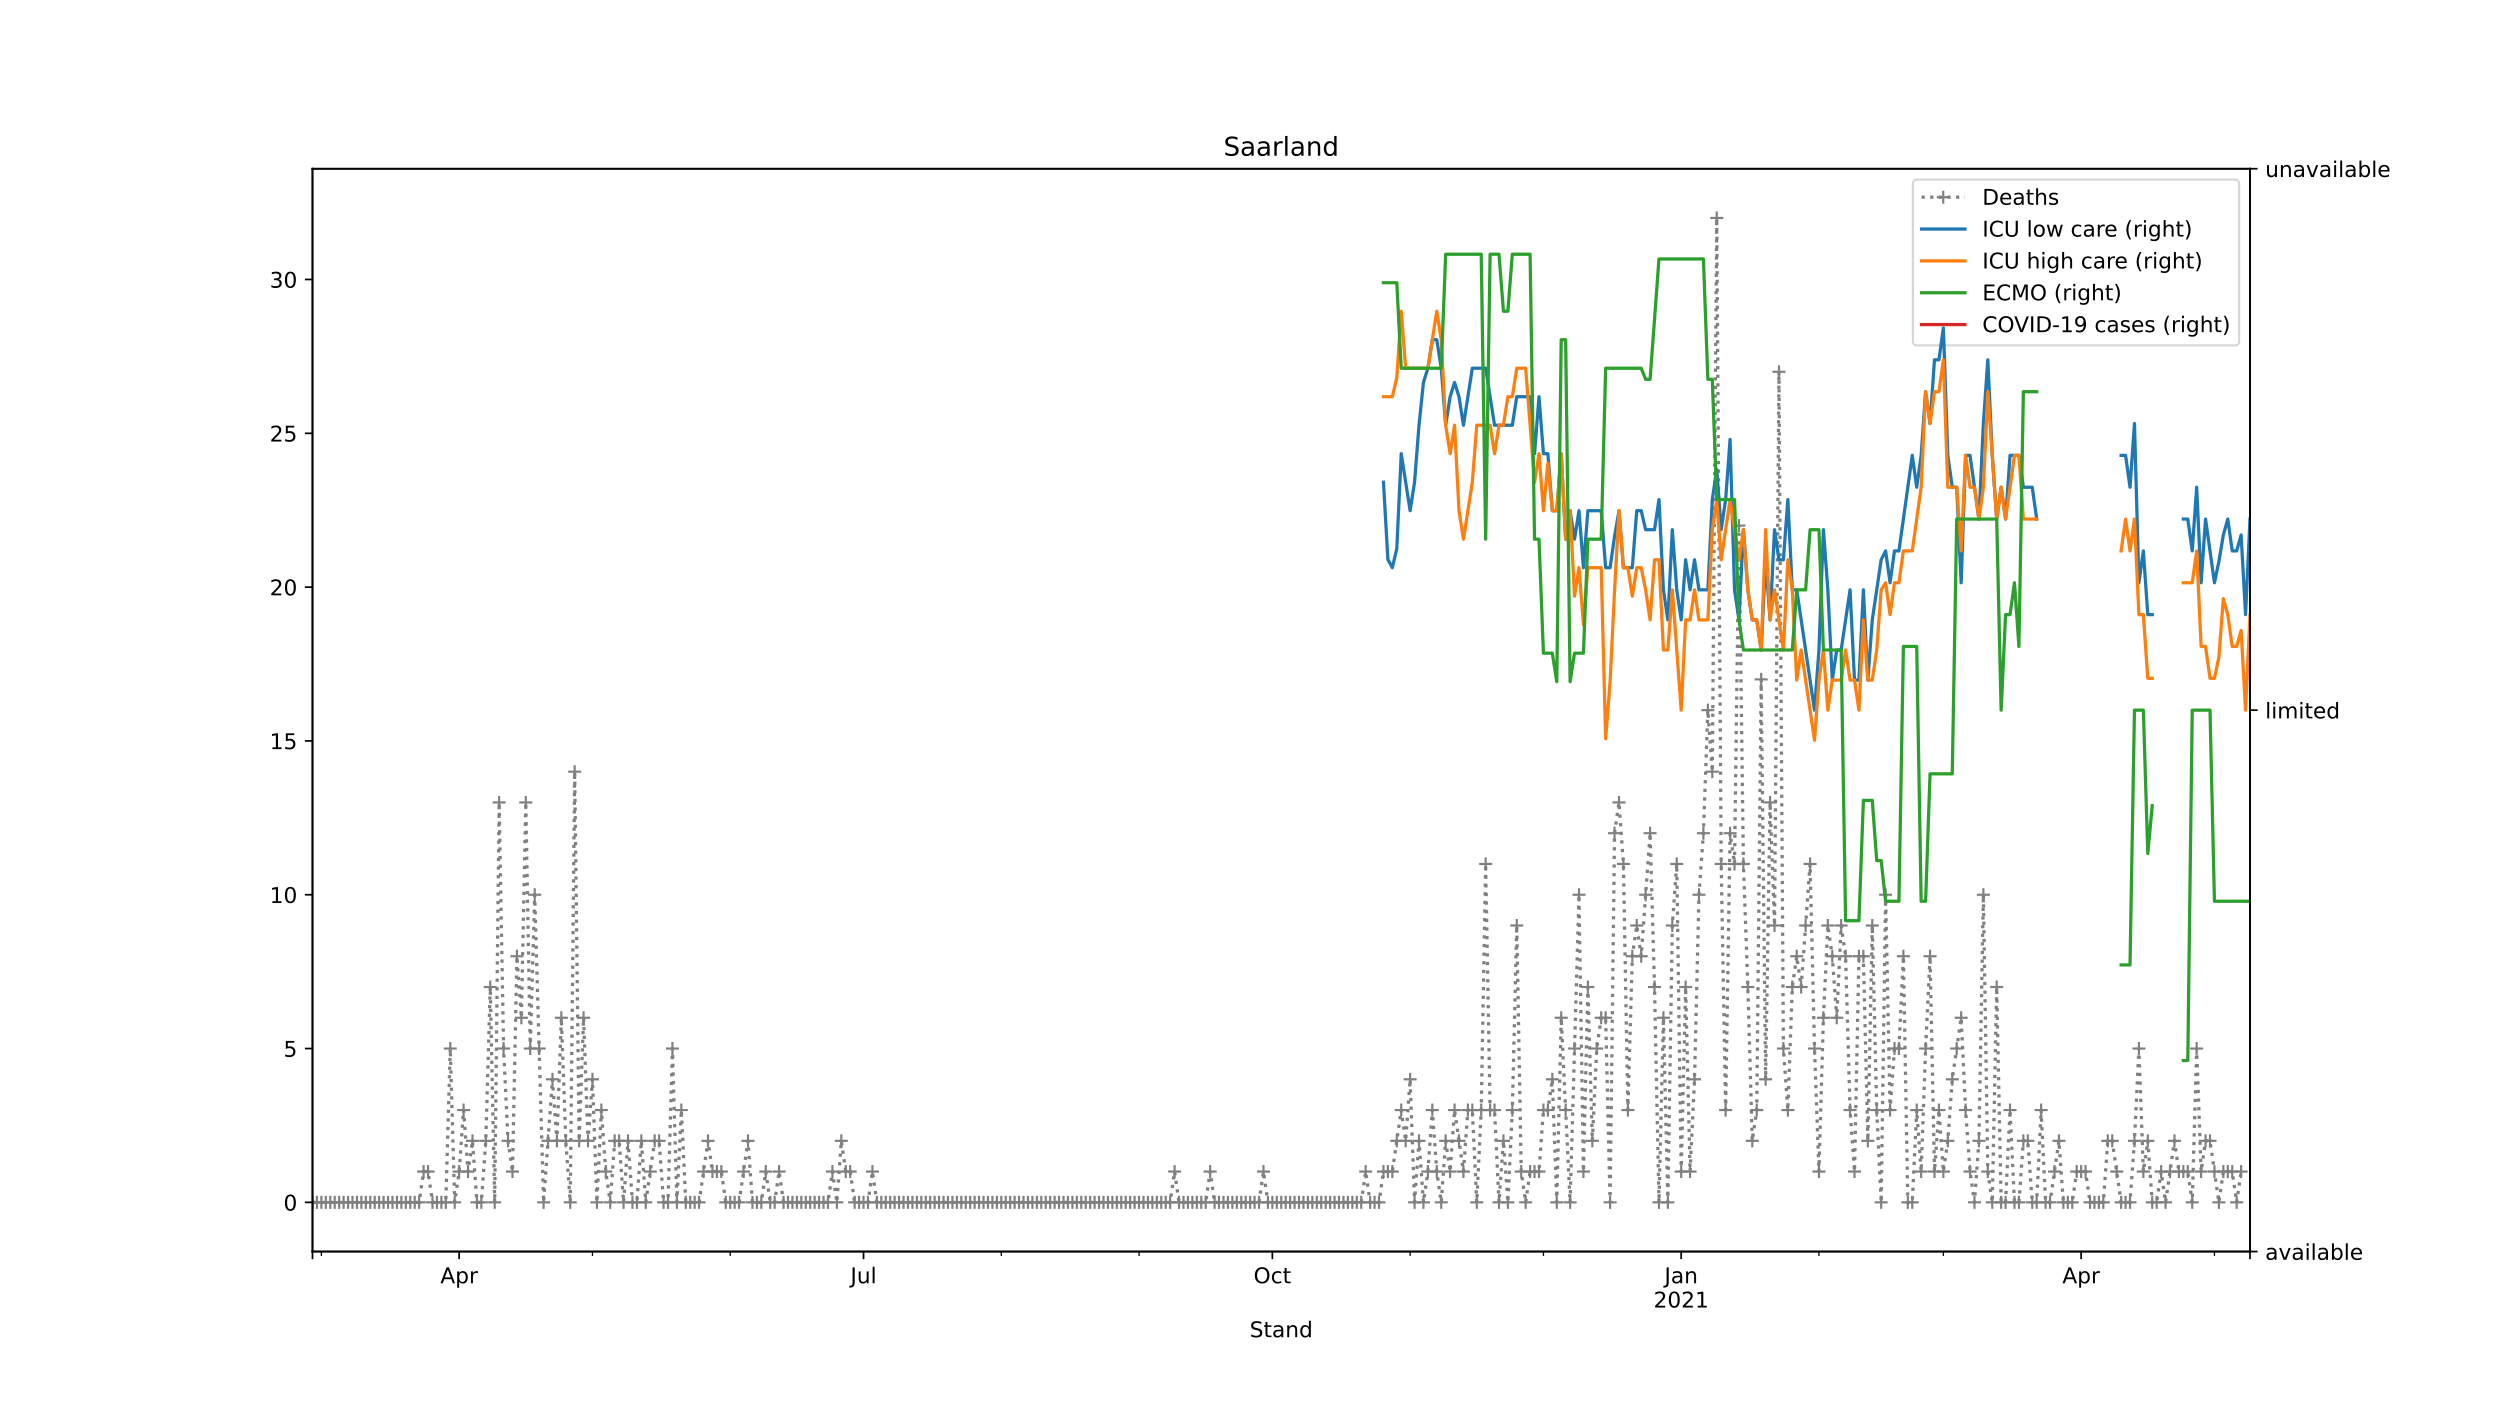 <?xml version="1.0" encoding="utf-8" standalone="no"?>
<!DOCTYPE svg PUBLIC "-//W3C//DTD SVG 1.1//EN"
  "http://www.w3.org/Graphics/SVG/1.1/DTD/svg11.dtd">
<!-- Created with matplotlib (https://matplotlib.org/) -->
<svg height="648pt" version="1.1" viewBox="0 0 1152 648" width="1152pt" xmlns="http://www.w3.org/2000/svg" xmlns:xlink="http://www.w3.org/1999/xlink">
 <defs>
  <style type="text/css">
*{stroke-linecap:butt;stroke-linejoin:round;}
  </style>
 </defs>
 <g id="figure_1">
  <g id="patch_1">
   <path d="M 0 648 
L 1152 648 
L 1152 0 
L 0 0 
z
" style="fill:#ffffff;"/>
  </g>
  <g id="axes_1">
   <g id="patch_2">
    <path d="M 144 576.72 
L 1036.8 576.72 
L 1036.8 77.76 
L 144 77.76 
z
" style="fill:#ffffff;"/>
   </g>
   <g id="matplotlib.axis_1">
    <g id="xtick_1">
     <g id="line2d_1">
      <defs>
       <path d="M 0 0 
L 0 3.5 
" id="mb6144bb662" style="stroke:#000000;stroke-width:0.8;"/>
      </defs>
      <g>
       <use style="stroke:#000000;stroke-width:0.8;" x="144" xlink:href="#mb6144bb662" y="576.72"/>
      </g>
     </g>
    </g>
    <g id="xtick_2">
     <g id="line2d_2">
      <g>
       <use style="stroke:#000000;stroke-width:0.8;" x="211.574" xlink:href="#mb6144bb662" y="576.72"/>
      </g>
     </g>
     <g id="text_1">
      <!-- Apr -->
      <defs>
       <path d="M 34.188 63.188 
L 20.797 26.906 
L 47.609 26.906 
z
M 28.609 72.906 
L 39.797 72.906 
L 67.578 0 
L 57.328 0 
L 50.688 18.703 
L 17.828 18.703 
L 11.188 0 
L 0.781 0 
z
" id="DejaVuSans-65"/>
       <path d="M 18.109 8.203 
L 18.109 -20.797 
L 9.078 -20.797 
L 9.078 54.688 
L 18.109 54.688 
L 18.109 46.391 
Q 20.953 51.266 25.266 53.625 
Q 29.594 56 35.594 56 
Q 45.562 56 51.781 48.094 
Q 58.016 40.188 58.016 27.297 
Q 58.016 14.406 51.781 6.484 
Q 45.562 -1.422 35.594 -1.422 
Q 29.594 -1.422 25.266 0.953 
Q 20.953 3.328 18.109 8.203 
z
M 48.688 27.297 
Q 48.688 37.203 44.609 42.844 
Q 40.531 48.484 33.406 48.484 
Q 26.266 48.484 22.188 42.844 
Q 18.109 37.203 18.109 27.297 
Q 18.109 17.391 22.188 11.75 
Q 26.266 6.109 33.406 6.109 
Q 40.531 6.109 44.609 11.75 
Q 48.688 17.391 48.688 27.297 
z
" id="DejaVuSans-112"/>
       <path d="M 41.109 46.297 
Q 39.594 47.172 37.812 47.578 
Q 36.031 48 33.891 48 
Q 26.266 48 22.188 43.047 
Q 18.109 38.094 18.109 28.812 
L 18.109 0 
L 9.078 0 
L 9.078 54.688 
L 18.109 54.688 
L 18.109 46.188 
Q 20.953 51.172 25.484 53.578 
Q 30.031 56 36.531 56 
Q 37.453 56 38.578 55.875 
Q 39.703 55.766 41.062 55.516 
z
" id="DejaVuSans-114"/>
      </defs>
      <g transform="translate(202.924 591.318)scale(0.1 -0.1)">
       <use xlink:href="#DejaVuSans-65"/>
       <use x="68.408" xlink:href="#DejaVuSans-112"/>
       <use x="131.885" xlink:href="#DejaVuSans-114"/>
      </g>
     </g>
    </g>
    <g id="xtick_3">
     <g id="line2d_3">
      <g>
       <use style="stroke:#000000;stroke-width:0.8;" x="397.916" xlink:href="#mb6144bb662" y="576.72"/>
      </g>
     </g>
     <g id="text_2">
      <!-- Jul -->
      <defs>
       <path d="M 9.812 72.906 
L 19.672 72.906 
L 19.672 5.078 
Q 19.672 -8.109 14.672 -14.062 
Q 9.672 -20.016 -1.422 -20.016 
L -5.172 -20.016 
L -5.172 -11.719 
L -2.094 -11.719 
Q 4.438 -11.719 7.125 -8.047 
Q 9.812 -4.391 9.812 5.078 
z
" id="DejaVuSans-74"/>
       <path d="M 8.5 21.578 
L 8.5 54.688 
L 17.484 54.688 
L 17.484 21.922 
Q 17.484 14.156 20.5 10.266 
Q 23.531 6.391 29.594 6.391 
Q 36.859 6.391 41.078 11.031 
Q 45.312 15.672 45.312 23.688 
L 45.312 54.688 
L 54.297 54.688 
L 54.297 0 
L 45.312 0 
L 45.312 8.406 
Q 42.047 3.422 37.719 1 
Q 33.406 -1.422 27.688 -1.422 
Q 18.266 -1.422 13.375 4.438 
Q 8.5 10.297 8.5 21.578 
z
M 31.109 56 
z
" id="DejaVuSans-117"/>
       <path d="M 9.422 75.984 
L 18.406 75.984 
L 18.406 0 
L 9.422 0 
z
" id="DejaVuSans-108"/>
      </defs>
      <g transform="translate(391.883 591.318)scale(0.1 -0.1)">
       <use xlink:href="#DejaVuSans-74"/>
       <use x="29.492" xlink:href="#DejaVuSans-117"/>
       <use x="92.871" xlink:href="#DejaVuSans-108"/>
      </g>
     </g>
    </g>
    <g id="xtick_4">
     <g id="line2d_4">
      <g>
       <use style="stroke:#000000;stroke-width:0.8;" x="586.305" xlink:href="#mb6144bb662" y="576.72"/>
      </g>
     </g>
     <g id="text_3">
      <!-- Oct -->
      <defs>
       <path d="M 39.406 66.219 
Q 28.656 66.219 22.328 58.203 
Q 16.016 50.203 16.016 36.375 
Q 16.016 22.609 22.328 14.594 
Q 28.656 6.594 39.406 6.594 
Q 50.141 6.594 56.422 14.594 
Q 62.703 22.609 62.703 36.375 
Q 62.703 50.203 56.422 58.203 
Q 50.141 66.219 39.406 66.219 
z
M 39.406 74.219 
Q 54.734 74.219 63.906 63.938 
Q 73.094 53.656 73.094 36.375 
Q 73.094 19.141 63.906 8.859 
Q 54.734 -1.422 39.406 -1.422 
Q 24.031 -1.422 14.812 8.828 
Q 5.609 19.094 5.609 36.375 
Q 5.609 53.656 14.812 63.938 
Q 24.031 74.219 39.406 74.219 
z
" id="DejaVuSans-79"/>
       <path d="M 48.781 52.594 
L 48.781 44.188 
Q 44.969 46.297 41.141 47.344 
Q 37.312 48.391 33.406 48.391 
Q 24.656 48.391 19.812 42.844 
Q 14.984 37.312 14.984 27.297 
Q 14.984 17.281 19.812 11.734 
Q 24.656 6.203 33.406 6.203 
Q 37.312 6.203 41.141 7.25 
Q 44.969 8.297 48.781 10.406 
L 48.781 2.094 
Q 45.016 0.344 40.984 -0.531 
Q 36.969 -1.422 32.422 -1.422 
Q 20.062 -1.422 12.781 6.344 
Q 5.516 14.109 5.516 27.297 
Q 5.516 40.672 12.859 48.328 
Q 20.219 56 33.016 56 
Q 37.156 56 41.109 55.141 
Q 45.062 54.297 48.781 52.594 
z
" id="DejaVuSans-99"/>
       <path d="M 18.312 70.219 
L 18.312 54.688 
L 36.812 54.688 
L 36.812 47.703 
L 18.312 47.703 
L 18.312 18.016 
Q 18.312 11.328 20.141 9.422 
Q 21.969 7.516 27.594 7.516 
L 36.812 7.516 
L 36.812 0 
L 27.594 0 
Q 17.188 0 13.234 3.875 
Q 9.281 7.766 9.281 18.016 
L 9.281 47.703 
L 2.688 47.703 
L 2.688 54.688 
L 9.281 54.688 
L 9.281 70.219 
z
" id="DejaVuSans-116"/>
      </defs>
      <g transform="translate(577.659 591.318)scale(0.1 -0.1)">
       <use xlink:href="#DejaVuSans-79"/>
       <use x="78.711" xlink:href="#DejaVuSans-99"/>
       <use x="133.691" xlink:href="#DejaVuSans-116"/>
      </g>
     </g>
    </g>
    <g id="xtick_5">
     <g id="line2d_5">
      <g>
       <use style="stroke:#000000;stroke-width:0.8;" x="774.694" xlink:href="#mb6144bb662" y="576.72"/>
      </g>
     </g>
     <g id="text_4">
      <!-- Jan -->
      <defs>
       <path d="M 34.281 27.484 
Q 23.391 27.484 19.188 25 
Q 14.984 22.516 14.984 16.5 
Q 14.984 11.719 18.141 8.906 
Q 21.297 6.109 26.703 6.109 
Q 34.188 6.109 38.703 11.406 
Q 43.219 16.703 43.219 25.484 
L 43.219 27.484 
z
M 52.203 31.203 
L 52.203 0 
L 43.219 0 
L 43.219 8.297 
Q 40.141 3.328 35.547 0.953 
Q 30.953 -1.422 24.312 -1.422 
Q 15.922 -1.422 10.953 3.297 
Q 6 8.016 6 15.922 
Q 6 25.141 12.172 29.828 
Q 18.359 34.516 30.609 34.516 
L 43.219 34.516 
L 43.219 35.406 
Q 43.219 41.609 39.141 45 
Q 35.062 48.391 27.688 48.391 
Q 23 48.391 18.547 47.266 
Q 14.109 46.141 10.016 43.891 
L 10.016 52.203 
Q 14.938 54.109 19.578 55.047 
Q 24.219 56 28.609 56 
Q 40.484 56 46.344 49.844 
Q 52.203 43.703 52.203 31.203 
z
" id="DejaVuSans-97"/>
       <path d="M 54.891 33.016 
L 54.891 0 
L 45.906 0 
L 45.906 32.719 
Q 45.906 40.484 42.875 44.328 
Q 39.844 48.188 33.797 48.188 
Q 26.516 48.188 22.312 43.547 
Q 18.109 38.922 18.109 30.906 
L 18.109 0 
L 9.078 0 
L 9.078 54.688 
L 18.109 54.688 
L 18.109 46.188 
Q 21.344 51.125 25.703 53.562 
Q 30.078 56 35.797 56 
Q 45.219 56 50.047 50.172 
Q 54.891 44.344 54.891 33.016 
z
" id="DejaVuSans-110"/>
      </defs>
      <g transform="translate(766.986 591.318)scale(0.1 -0.1)">
       <use xlink:href="#DejaVuSans-74"/>
       <use x="29.492" xlink:href="#DejaVuSans-97"/>
       <use x="90.771" xlink:href="#DejaVuSans-110"/>
      </g>
      <!-- 2021 -->
      <defs>
       <path d="M 19.188 8.297 
L 53.609 8.297 
L 53.609 0 
L 7.328 0 
L 7.328 8.297 
Q 12.938 14.109 22.625 23.891 
Q 32.328 33.688 34.812 36.531 
Q 39.547 41.844 41.422 45.531 
Q 43.312 49.219 43.312 52.781 
Q 43.312 58.594 39.234 62.25 
Q 35.156 65.922 28.609 65.922 
Q 23.969 65.922 18.812 64.312 
Q 13.672 62.703 7.812 59.422 
L 7.812 69.391 
Q 13.766 71.781 18.938 73 
Q 24.125 74.219 28.422 74.219 
Q 39.75 74.219 46.484 68.547 
Q 53.219 62.891 53.219 53.422 
Q 53.219 48.922 51.531 44.891 
Q 49.859 40.875 45.406 35.406 
Q 44.188 33.984 37.641 27.219 
Q 31.109 20.453 19.188 8.297 
z
" id="DejaVuSans-50"/>
       <path d="M 31.781 66.406 
Q 24.172 66.406 20.328 58.906 
Q 16.5 51.422 16.5 36.375 
Q 16.5 21.391 20.328 13.891 
Q 24.172 6.391 31.781 6.391 
Q 39.453 6.391 43.281 13.891 
Q 47.125 21.391 47.125 36.375 
Q 47.125 51.422 43.281 58.906 
Q 39.453 66.406 31.781 66.406 
z
M 31.781 74.219 
Q 44.047 74.219 50.516 64.516 
Q 56.984 54.828 56.984 36.375 
Q 56.984 17.969 50.516 8.266 
Q 44.047 -1.422 31.781 -1.422 
Q 19.531 -1.422 13.062 8.266 
Q 6.594 17.969 6.594 36.375 
Q 6.594 54.828 13.062 64.516 
Q 19.531 74.219 31.781 74.219 
z
" id="DejaVuSans-48"/>
       <path d="M 12.406 8.297 
L 28.516 8.297 
L 28.516 63.922 
L 10.984 60.406 
L 10.984 69.391 
L 28.422 72.906 
L 38.281 72.906 
L 38.281 8.297 
L 54.391 8.297 
L 54.391 0 
L 12.406 0 
z
" id="DejaVuSans-49"/>
      </defs>
      <g transform="translate(761.969 602.516)scale(0.1 -0.1)">
       <use xlink:href="#DejaVuSans-50"/>
       <use x="63.623" xlink:href="#DejaVuSans-48"/>
       <use x="127.246" xlink:href="#DejaVuSans-50"/>
       <use x="190.869" xlink:href="#DejaVuSans-49"/>
      </g>
     </g>
    </g>
    <g id="xtick_6">
     <g id="line2d_6">
      <g>
       <use style="stroke:#000000;stroke-width:0.8;" x="958.987" xlink:href="#mb6144bb662" y="576.72"/>
      </g>
     </g>
     <g id="text_5">
      <!-- Apr -->
      <g transform="translate(950.337 591.318)scale(0.1 -0.1)">
       <use xlink:href="#DejaVuSans-65"/>
       <use x="68.408" xlink:href="#DejaVuSans-112"/>
       <use x="131.885" xlink:href="#DejaVuSans-114"/>
      </g>
     </g>
    </g>
    <g id="xtick_7">
     <g id="line2d_7">
      <g>
       <use style="stroke:#000000;stroke-width:0.8;" x="1036.8" xlink:href="#mb6144bb662" y="576.72"/>
      </g>
     </g>
    </g>
    <g id="xtick_8">
     <g id="line2d_8">
      <defs>
       <path d="M 0 0 
L 0 2 
" id="m04591ad453" style="stroke:#000000;stroke-width:0.6;"/>
      </defs>
      <g>
       <use style="stroke:#000000;stroke-width:0.6;" x="148.095" xlink:href="#m04591ad453" y="576.72"/>
      </g>
     </g>
    </g>
    <g id="xtick_9">
     <g id="line2d_9">
      <g>
       <use style="stroke:#000000;stroke-width:0.6;" x="273.006" xlink:href="#m04591ad453" y="576.72"/>
      </g>
     </g>
    </g>
    <g id="xtick_10">
     <g id="line2d_10">
      <g>
       <use style="stroke:#000000;stroke-width:0.6;" x="336.484" xlink:href="#m04591ad453" y="576.72"/>
      </g>
     </g>
    </g>
    <g id="xtick_11">
     <g id="line2d_11">
      <g>
       <use style="stroke:#000000;stroke-width:0.6;" x="461.394" xlink:href="#m04591ad453" y="576.72"/>
      </g>
     </g>
    </g>
    <g id="xtick_12">
     <g id="line2d_12">
      <g>
       <use style="stroke:#000000;stroke-width:0.6;" x="524.873" xlink:href="#m04591ad453" y="576.72"/>
      </g>
     </g>
    </g>
    <g id="xtick_13">
     <g id="line2d_13">
      <g>
       <use style="stroke:#000000;stroke-width:0.6;" x="649.783" xlink:href="#m04591ad453" y="576.72"/>
      </g>
     </g>
    </g>
    <g id="xtick_14">
     <g id="line2d_14">
      <g>
       <use style="stroke:#000000;stroke-width:0.6;" x="711.215" xlink:href="#m04591ad453" y="576.72"/>
      </g>
     </g>
    </g>
    <g id="xtick_15">
     <g id="line2d_15">
      <g>
       <use style="stroke:#000000;stroke-width:0.6;" x="838.172" xlink:href="#m04591ad453" y="576.72"/>
      </g>
     </g>
    </g>
    <g id="xtick_16">
     <g id="line2d_16">
      <g>
       <use style="stroke:#000000;stroke-width:0.6;" x="895.508" xlink:href="#m04591ad453" y="576.72"/>
      </g>
     </g>
    </g>
    <g id="xtick_17">
     <g id="line2d_17">
      <g>
       <use style="stroke:#000000;stroke-width:0.6;" x="1020.418" xlink:href="#m04591ad453" y="576.72"/>
      </g>
     </g>
    </g>
    <g id="text_6">
     <!-- Stand -->
     <defs>
      <path d="M 53.516 70.516 
L 53.516 60.891 
Q 47.906 63.578 42.922 64.891 
Q 37.938 66.219 33.297 66.219 
Q 25.25 66.219 20.875 63.094 
Q 16.5 59.969 16.5 54.203 
Q 16.5 49.359 19.406 46.891 
Q 22.312 44.438 30.422 42.922 
L 36.375 41.703 
Q 47.406 39.594 52.656 34.297 
Q 57.906 29 57.906 20.125 
Q 57.906 9.516 50.797 4.047 
Q 43.703 -1.422 29.984 -1.422 
Q 24.812 -1.422 18.969 -0.25 
Q 13.141 0.922 6.891 3.219 
L 6.891 13.375 
Q 12.891 10.016 18.656 8.297 
Q 24.422 6.594 29.984 6.594 
Q 38.422 6.594 43.016 9.906 
Q 47.609 13.234 47.609 19.391 
Q 47.609 24.75 44.312 27.781 
Q 41.016 30.812 33.5 32.328 
L 27.484 33.5 
Q 16.453 35.688 11.516 40.375 
Q 6.594 45.062 6.594 53.422 
Q 6.594 63.094 13.406 68.656 
Q 20.219 74.219 32.172 74.219 
Q 37.312 74.219 42.625 73.281 
Q 47.953 72.359 53.516 70.516 
z
" id="DejaVuSans-83"/>
      <path d="M 45.406 46.391 
L 45.406 75.984 
L 54.391 75.984 
L 54.391 0 
L 45.406 0 
L 45.406 8.203 
Q 42.578 3.328 38.25 0.953 
Q 33.938 -1.422 27.875 -1.422 
Q 17.969 -1.422 11.734 6.484 
Q 5.516 14.406 5.516 27.297 
Q 5.516 40.188 11.734 48.094 
Q 17.969 56 27.875 56 
Q 33.938 56 38.25 53.625 
Q 42.578 51.266 45.406 46.391 
z
M 14.797 27.297 
Q 14.797 17.391 18.875 11.75 
Q 22.953 6.109 30.078 6.109 
Q 37.203 6.109 41.297 11.75 
Q 45.406 17.391 45.406 27.297 
Q 45.406 37.203 41.297 42.844 
Q 37.203 48.484 30.078 48.484 
Q 22.953 48.484 18.875 42.844 
Q 14.797 37.203 14.797 27.297 
z
" id="DejaVuSans-100"/>
     </defs>
     <g transform="translate(575.859 616.194)scale(0.1 -0.1)">
      <use xlink:href="#DejaVuSans-83"/>
      <use x="63.477" xlink:href="#DejaVuSans-116"/>
      <use x="102.686" xlink:href="#DejaVuSans-97"/>
      <use x="163.965" xlink:href="#DejaVuSans-110"/>
      <use x="227.344" xlink:href="#DejaVuSans-100"/>
     </g>
    </g>
   </g>
   <g id="matplotlib.axis_2">
    <g id="ytick_1">
     <g id="line2d_18">
      <defs>
       <path d="M 0 0 
L -3.5 0 
" id="me24d9d943f" style="stroke:#000000;stroke-width:0.8;"/>
      </defs>
      <g>
       <use style="stroke:#000000;stroke-width:0.8;" x="144" xlink:href="#me24d9d943f" y="554.04"/>
      </g>
     </g>
     <g id="text_7">
      <!-- 0 -->
      <g transform="translate(130.637 557.839)scale(0.1 -0.1)">
       <use xlink:href="#DejaVuSans-48"/>
      </g>
     </g>
    </g>
    <g id="ytick_2">
     <g id="line2d_19">
      <g>
       <use style="stroke:#000000;stroke-width:0.8;" x="144" xlink:href="#me24d9d943f" y="483.165"/>
      </g>
     </g>
     <g id="text_8">
      <!-- 5 -->
      <defs>
       <path d="M 10.797 72.906 
L 49.516 72.906 
L 49.516 64.594 
L 19.828 64.594 
L 19.828 46.734 
Q 21.969 47.469 24.109 47.828 
Q 26.266 48.188 28.422 48.188 
Q 40.625 48.188 47.75 41.5 
Q 54.891 34.812 54.891 23.391 
Q 54.891 11.625 47.562 5.094 
Q 40.234 -1.422 26.906 -1.422 
Q 22.312 -1.422 17.547 -0.641 
Q 12.797 0.141 7.719 1.703 
L 7.719 11.625 
Q 12.109 9.234 16.797 8.062 
Q 21.484 6.891 26.703 6.891 
Q 35.156 6.891 40.078 11.328 
Q 45.016 15.766 45.016 23.391 
Q 45.016 31 40.078 35.438 
Q 35.156 39.891 26.703 39.891 
Q 22.75 39.891 18.812 39.016 
Q 14.891 38.141 10.797 36.281 
z
" id="DejaVuSans-53"/>
      </defs>
      <g transform="translate(130.637 486.964)scale(0.1 -0.1)">
       <use xlink:href="#DejaVuSans-53"/>
      </g>
     </g>
    </g>
    <g id="ytick_3">
     <g id="line2d_20">
      <g>
       <use style="stroke:#000000;stroke-width:0.8;" x="144" xlink:href="#me24d9d943f" y="412.29"/>
      </g>
     </g>
     <g id="text_9">
      <!-- 10 -->
      <g transform="translate(124.275 416.089)scale(0.1 -0.1)">
       <use xlink:href="#DejaVuSans-49"/>
       <use x="63.623" xlink:href="#DejaVuSans-48"/>
      </g>
     </g>
    </g>
    <g id="ytick_4">
     <g id="line2d_21">
      <g>
       <use style="stroke:#000000;stroke-width:0.8;" x="144" xlink:href="#me24d9d943f" y="341.415"/>
      </g>
     </g>
     <g id="text_10">
      <!-- 15 -->
      <g transform="translate(124.275 345.214)scale(0.1 -0.1)">
       <use xlink:href="#DejaVuSans-49"/>
       <use x="63.623" xlink:href="#DejaVuSans-53"/>
      </g>
     </g>
    </g>
    <g id="ytick_5">
     <g id="line2d_22">
      <g>
       <use style="stroke:#000000;stroke-width:0.8;" x="144" xlink:href="#me24d9d943f" y="270.54"/>
      </g>
     </g>
     <g id="text_11">
      <!-- 20 -->
      <g transform="translate(124.275 274.339)scale(0.1 -0.1)">
       <use xlink:href="#DejaVuSans-50"/>
       <use x="63.623" xlink:href="#DejaVuSans-48"/>
      </g>
     </g>
    </g>
    <g id="ytick_6">
     <g id="line2d_23">
      <g>
       <use style="stroke:#000000;stroke-width:0.8;" x="144" xlink:href="#me24d9d943f" y="199.665"/>
      </g>
     </g>
     <g id="text_12">
      <!-- 25 -->
      <g transform="translate(124.275 203.464)scale(0.1 -0.1)">
       <use xlink:href="#DejaVuSans-50"/>
       <use x="63.623" xlink:href="#DejaVuSans-53"/>
      </g>
     </g>
    </g>
    <g id="ytick_7">
     <g id="line2d_24">
      <g>
       <use style="stroke:#000000;stroke-width:0.8;" x="144" xlink:href="#me24d9d943f" y="128.79"/>
      </g>
     </g>
     <g id="text_13">
      <!-- 30 -->
      <defs>
       <path d="M 40.578 39.312 
Q 47.656 37.797 51.625 33 
Q 55.609 28.219 55.609 21.188 
Q 55.609 10.406 48.188 4.484 
Q 40.766 -1.422 27.094 -1.422 
Q 22.516 -1.422 17.656 -0.516 
Q 12.797 0.391 7.625 2.203 
L 7.625 11.719 
Q 11.719 9.328 16.594 8.109 
Q 21.484 6.891 26.812 6.891 
Q 36.078 6.891 40.938 10.547 
Q 45.797 14.203 45.797 21.188 
Q 45.797 27.641 41.281 31.266 
Q 36.766 34.906 28.719 34.906 
L 20.219 34.906 
L 20.219 43.016 
L 29.109 43.016 
Q 36.375 43.016 40.234 45.922 
Q 44.094 48.828 44.094 54.297 
Q 44.094 59.906 40.109 62.906 
Q 36.141 65.922 28.719 65.922 
Q 24.656 65.922 20.016 65.031 
Q 15.375 64.156 9.812 62.312 
L 9.812 71.094 
Q 15.438 72.656 20.344 73.438 
Q 25.25 74.219 29.594 74.219 
Q 40.828 74.219 47.359 69.109 
Q 53.906 64.016 53.906 55.328 
Q 53.906 49.266 50.438 45.094 
Q 46.969 40.922 40.578 39.312 
z
" id="DejaVuSans-51"/>
      </defs>
      <g transform="translate(124.275 132.589)scale(0.1 -0.1)">
       <use xlink:href="#DejaVuSans-51"/>
       <use x="63.623" xlink:href="#DejaVuSans-48"/>
      </g>
     </g>
    </g>
   </g>
   <g id="line2d_25">
    <path clip-path="url(#pac6163eea5)" d="M 144 554.04 
L 193.145 554.04 
L 195.193 539.865 
L 197.24 539.865 
L 199.288 554.04 
L 205.431 554.04 
L 207.479 483.165 
L 209.527 554.04 
L 211.574 539.865 
L 213.622 511.515 
L 215.67 539.865 
L 217.717 525.69 
L 219.765 554.04 
L 221.813 554.04 
L 223.861 525.69 
L 225.908 454.815 
L 227.956 554.04 
L 230.004 369.765 
L 232.051 483.165 
L 234.099 525.69 
L 236.147 539.865 
L 238.194 440.64 
L 240.242 468.99 
L 242.29 369.765 
L 244.338 483.165 
L 246.385 412.29 
L 250.481 554.04 
L 254.576 497.34 
L 256.624 525.69 
L 258.672 468.99 
L 260.719 525.69 
L 262.767 554.04 
L 264.815 355.59 
L 266.862 525.69 
L 268.91 468.99 
L 270.958 525.69 
L 273.006 497.34 
L 275.053 554.04 
L 277.101 511.515 
L 279.149 539.865 
L 281.196 554.04 
L 283.244 525.69 
L 285.292 525.69 
L 287.339 554.04 
L 289.387 525.69 
L 291.435 554.04 
L 293.483 554.04 
L 295.53 525.69 
L 297.578 554.04 
L 301.673 525.69 
L 303.721 525.69 
L 305.769 554.04 
L 307.817 554.04 
L 309.864 483.165 
L 311.912 554.04 
L 313.96 511.515 
L 316.007 554.04 
L 322.15 554.04 
L 326.246 525.69 
L 328.294 539.865 
L 332.389 539.865 
L 334.437 554.04 
L 340.58 554.04 
L 344.675 525.69 
L 346.723 554.04 
L 350.818 554.04 
L 352.866 539.865 
L 354.914 554.04 
L 356.961 554.04 
L 359.009 539.865 
L 361.057 554.04 
L 381.534 554.04 
L 383.582 539.865 
L 385.629 554.04 
L 387.677 525.69 
L 389.725 539.865 
L 391.772 539.865 
L 393.82 554.04 
L 399.963 554.04 
L 402.011 539.865 
L 404.059 554.04 
L 539.207 554.04 
L 541.255 539.865 
L 543.303 554.04 
L 555.589 554.04 
L 557.637 539.865 
L 559.684 554.04 
L 580.161 554.04 
L 582.209 539.865 
L 584.257 554.04 
L 627.259 554.04 
L 629.306 539.865 
L 631.354 554.04 
L 635.45 554.04 
L 637.497 539.865 
L 641.593 539.865 
L 645.688 511.515 
L 647.736 525.69 
L 649.783 497.34 
L 651.831 554.04 
L 653.879 525.69 
L 655.927 554.04 
L 657.974 539.865 
L 660.022 511.515 
L 662.07 539.865 
L 664.117 554.04 
L 666.165 525.69 
L 668.213 539.865 
L 670.261 511.515 
L 674.356 539.865 
L 676.404 511.515 
L 678.451 511.515 
L 680.499 554.04 
L 682.547 511.515 
L 684.594 398.115 
L 686.642 511.515 
L 688.69 511.515 
L 690.738 554.04 
L 692.785 525.69 
L 694.833 554.04 
L 696.881 511.515 
L 698.928 426.465 
L 700.976 539.865 
L 703.024 554.04 
L 705.072 539.865 
L 709.167 539.865 
L 711.215 511.515 
L 713.262 511.515 
L 715.31 497.34 
L 717.358 554.04 
L 719.406 468.99 
L 723.501 554.04 
L 727.596 412.29 
L 729.644 539.865 
L 731.692 454.815 
L 733.739 525.69 
L 735.787 483.165 
L 737.835 468.99 
L 739.883 468.99 
L 741.93 554.04 
L 743.978 383.94 
L 746.026 369.765 
L 748.073 398.115 
L 750.121 511.515 
L 752.169 440.64 
L 754.217 426.465 
L 756.264 440.64 
L 760.36 383.94 
L 762.407 454.815 
L 764.455 554.04 
L 766.503 468.99 
L 768.55 554.04 
L 770.598 426.465 
L 772.646 398.115 
L 774.694 539.865 
L 776.741 454.815 
L 778.789 539.865 
L 780.837 497.34 
L 782.884 412.29 
L 784.932 383.94 
L 786.98 327.24 
L 789.028 355.59 
L 791.075 100.44 
L 793.123 398.115 
L 795.171 511.515 
L 797.218 383.94 
L 799.266 398.115 
L 801.314 242.19 
L 803.361 398.115 
L 805.409 454.815 
L 807.457 525.69 
L 809.505 511.515 
L 811.552 313.065 
L 813.6 497.34 
L 815.648 369.765 
L 817.695 426.465 
L 819.743 171.315 
L 821.791 483.165 
L 823.839 511.515 
L 825.886 454.815 
L 827.934 440.64 
L 829.982 454.815 
L 834.077 398.115 
L 836.125 483.165 
L 838.172 539.865 
L 840.22 468.99 
L 842.268 426.465 
L 844.316 440.64 
L 846.363 468.99 
L 848.411 426.465 
L 850.459 440.64 
L 852.506 511.515 
L 854.554 539.865 
L 856.602 440.64 
L 858.65 440.64 
L 860.697 525.69 
L 862.745 426.465 
L 864.793 511.515 
L 866.84 554.04 
L 868.888 412.29 
L 870.936 511.515 
L 872.983 483.165 
L 875.031 483.165 
L 877.079 440.64 
L 879.127 554.04 
L 881.174 554.04 
L 883.222 511.515 
L 885.27 539.865 
L 887.317 483.165 
L 889.365 440.64 
L 891.413 539.865 
L 893.461 511.515 
L 895.508 539.865 
L 897.556 525.69 
L 899.604 497.34 
L 903.699 468.99 
L 905.747 511.515 
L 907.794 539.865 
L 909.842 554.04 
L 911.89 525.69 
L 913.938 412.29 
L 915.985 539.865 
L 918.033 554.04 
L 920.081 454.815 
L 922.128 554.04 
L 924.176 554.04 
L 926.224 511.515 
L 928.272 554.04 
L 930.319 554.04 
L 932.367 525.69 
L 934.415 525.69 
L 936.462 554.04 
L 938.51 554.04 
L 940.558 511.515 
L 942.606 554.04 
L 944.653 554.04 
L 948.749 525.69 
L 950.796 554.04 
L 954.892 554.04 
L 956.939 539.865 
L 961.035 539.865 
L 963.083 554.04 
L 969.226 554.04 
L 971.273 525.69 
L 973.321 525.69 
L 977.417 554.04 
L 981.512 554.04 
L 983.56 525.69 
L 985.607 483.165 
L 987.655 539.865 
L 989.703 525.69 
L 991.75 554.04 
L 993.798 554.04 
L 995.846 539.865 
L 997.894 554.04 
L 1001.989 525.69 
L 1004.037 539.865 
L 1008.132 539.865 
L 1010.18 554.04 
L 1012.228 483.165 
L 1014.275 539.865 
L 1016.323 525.69 
L 1018.371 525.69 
L 1022.466 554.04 
L 1024.514 539.865 
L 1028.609 539.865 
L 1030.657 554.04 
L 1032.705 539.865 
L 1032.705 539.865 
" style="fill:none;stroke:#808080;stroke-dasharray:1.5,2.475;stroke-dashoffset:0;stroke-width:1.5;"/>
    <defs>
     <path d="M -3 0 
L 3 0 
M 0 3 
L 0 -3 
" id="m248e61b4ef" style="stroke:#808080;"/>
    </defs>
    <g clip-path="url(#pac6163eea5)">
     <use style="fill:#808080;stroke:#808080;" x="144" xlink:href="#m248e61b4ef" y="554.04"/>
     <use style="fill:#808080;stroke:#808080;" x="146.048" xlink:href="#m248e61b4ef" y="554.04"/>
     <use style="fill:#808080;stroke:#808080;" x="148.095" xlink:href="#m248e61b4ef" y="554.04"/>
     <use style="fill:#808080;stroke:#808080;" x="150.143" xlink:href="#m248e61b4ef" y="554.04"/>
     <use style="fill:#808080;stroke:#808080;" x="152.191" xlink:href="#m248e61b4ef" y="554.04"/>
     <use style="fill:#808080;stroke:#808080;" x="154.239" xlink:href="#m248e61b4ef" y="554.04"/>
     <use style="fill:#808080;stroke:#808080;" x="156.286" xlink:href="#m248e61b4ef" y="554.04"/>
     <use style="fill:#808080;stroke:#808080;" x="158.334" xlink:href="#m248e61b4ef" y="554.04"/>
     <use style="fill:#808080;stroke:#808080;" x="160.382" xlink:href="#m248e61b4ef" y="554.04"/>
     <use style="fill:#808080;stroke:#808080;" x="162.429" xlink:href="#m248e61b4ef" y="554.04"/>
     <use style="fill:#808080;stroke:#808080;" x="164.477" xlink:href="#m248e61b4ef" y="554.04"/>
     <use style="fill:#808080;stroke:#808080;" x="166.525" xlink:href="#m248e61b4ef" y="554.04"/>
     <use style="fill:#808080;stroke:#808080;" x="168.572" xlink:href="#m248e61b4ef" y="554.04"/>
     <use style="fill:#808080;stroke:#808080;" x="170.62" xlink:href="#m248e61b4ef" y="554.04"/>
     <use style="fill:#808080;stroke:#808080;" x="172.668" xlink:href="#m248e61b4ef" y="554.04"/>
     <use style="fill:#808080;stroke:#808080;" x="174.716" xlink:href="#m248e61b4ef" y="554.04"/>
     <use style="fill:#808080;stroke:#808080;" x="176.763" xlink:href="#m248e61b4ef" y="554.04"/>
     <use style="fill:#808080;stroke:#808080;" x="178.811" xlink:href="#m248e61b4ef" y="554.04"/>
     <use style="fill:#808080;stroke:#808080;" x="180.859" xlink:href="#m248e61b4ef" y="554.04"/>
     <use style="fill:#808080;stroke:#808080;" x="182.906" xlink:href="#m248e61b4ef" y="554.04"/>
     <use style="fill:#808080;stroke:#808080;" x="184.954" xlink:href="#m248e61b4ef" y="554.04"/>
     <use style="fill:#808080;stroke:#808080;" x="187.002" xlink:href="#m248e61b4ef" y="554.04"/>
     <use style="fill:#808080;stroke:#808080;" x="189.05" xlink:href="#m248e61b4ef" y="554.04"/>
     <use style="fill:#808080;stroke:#808080;" x="191.097" xlink:href="#m248e61b4ef" y="554.04"/>
     <use style="fill:#808080;stroke:#808080;" x="193.145" xlink:href="#m248e61b4ef" y="554.04"/>
     <use style="fill:#808080;stroke:#808080;" x="195.193" xlink:href="#m248e61b4ef" y="539.865"/>
     <use style="fill:#808080;stroke:#808080;" x="197.24" xlink:href="#m248e61b4ef" y="539.865"/>
     <use style="fill:#808080;stroke:#808080;" x="199.288" xlink:href="#m248e61b4ef" y="554.04"/>
     <use style="fill:#808080;stroke:#808080;" x="201.336" xlink:href="#m248e61b4ef" y="554.04"/>
     <use style="fill:#808080;stroke:#808080;" x="203.383" xlink:href="#m248e61b4ef" y="554.04"/>
     <use style="fill:#808080;stroke:#808080;" x="205.431" xlink:href="#m248e61b4ef" y="554.04"/>
     <use style="fill:#808080;stroke:#808080;" x="207.479" xlink:href="#m248e61b4ef" y="483.165"/>
     <use style="fill:#808080;stroke:#808080;" x="209.527" xlink:href="#m248e61b4ef" y="554.04"/>
     <use style="fill:#808080;stroke:#808080;" x="211.574" xlink:href="#m248e61b4ef" y="539.865"/>
     <use style="fill:#808080;stroke:#808080;" x="213.622" xlink:href="#m248e61b4ef" y="511.515"/>
     <use style="fill:#808080;stroke:#808080;" x="215.67" xlink:href="#m248e61b4ef" y="539.865"/>
     <use style="fill:#808080;stroke:#808080;" x="217.717" xlink:href="#m248e61b4ef" y="525.69"/>
     <use style="fill:#808080;stroke:#808080;" x="219.765" xlink:href="#m248e61b4ef" y="554.04"/>
     <use style="fill:#808080;stroke:#808080;" x="221.813" xlink:href="#m248e61b4ef" y="554.04"/>
     <use style="fill:#808080;stroke:#808080;" x="223.861" xlink:href="#m248e61b4ef" y="525.69"/>
     <use style="fill:#808080;stroke:#808080;" x="225.908" xlink:href="#m248e61b4ef" y="454.815"/>
     <use style="fill:#808080;stroke:#808080;" x="227.956" xlink:href="#m248e61b4ef" y="554.04"/>
     <use style="fill:#808080;stroke:#808080;" x="230.004" xlink:href="#m248e61b4ef" y="369.765"/>
     <use style="fill:#808080;stroke:#808080;" x="232.051" xlink:href="#m248e61b4ef" y="483.165"/>
     <use style="fill:#808080;stroke:#808080;" x="234.099" xlink:href="#m248e61b4ef" y="525.69"/>
     <use style="fill:#808080;stroke:#808080;" x="236.147" xlink:href="#m248e61b4ef" y="539.865"/>
     <use style="fill:#808080;stroke:#808080;" x="238.194" xlink:href="#m248e61b4ef" y="440.64"/>
     <use style="fill:#808080;stroke:#808080;" x="240.242" xlink:href="#m248e61b4ef" y="468.99"/>
     <use style="fill:#808080;stroke:#808080;" x="242.29" xlink:href="#m248e61b4ef" y="369.765"/>
     <use style="fill:#808080;stroke:#808080;" x="244.338" xlink:href="#m248e61b4ef" y="483.165"/>
     <use style="fill:#808080;stroke:#808080;" x="246.385" xlink:href="#m248e61b4ef" y="412.29"/>
     <use style="fill:#808080;stroke:#808080;" x="248.433" xlink:href="#m248e61b4ef" y="483.165"/>
     <use style="fill:#808080;stroke:#808080;" x="250.481" xlink:href="#m248e61b4ef" y="554.04"/>
     <use style="fill:#808080;stroke:#808080;" x="252.528" xlink:href="#m248e61b4ef" y="525.69"/>
     <use style="fill:#808080;stroke:#808080;" x="254.576" xlink:href="#m248e61b4ef" y="497.34"/>
     <use style="fill:#808080;stroke:#808080;" x="256.624" xlink:href="#m248e61b4ef" y="525.69"/>
     <use style="fill:#808080;stroke:#808080;" x="258.672" xlink:href="#m248e61b4ef" y="468.99"/>
     <use style="fill:#808080;stroke:#808080;" x="260.719" xlink:href="#m248e61b4ef" y="525.69"/>
     <use style="fill:#808080;stroke:#808080;" x="262.767" xlink:href="#m248e61b4ef" y="554.04"/>
     <use style="fill:#808080;stroke:#808080;" x="264.815" xlink:href="#m248e61b4ef" y="355.59"/>
     <use style="fill:#808080;stroke:#808080;" x="266.862" xlink:href="#m248e61b4ef" y="525.69"/>
     <use style="fill:#808080;stroke:#808080;" x="268.91" xlink:href="#m248e61b4ef" y="468.99"/>
     <use style="fill:#808080;stroke:#808080;" x="270.958" xlink:href="#m248e61b4ef" y="525.69"/>
     <use style="fill:#808080;stroke:#808080;" x="273.006" xlink:href="#m248e61b4ef" y="497.34"/>
     <use style="fill:#808080;stroke:#808080;" x="275.053" xlink:href="#m248e61b4ef" y="554.04"/>
     <use style="fill:#808080;stroke:#808080;" x="277.101" xlink:href="#m248e61b4ef" y="511.515"/>
     <use style="fill:#808080;stroke:#808080;" x="279.149" xlink:href="#m248e61b4ef" y="539.865"/>
     <use style="fill:#808080;stroke:#808080;" x="281.196" xlink:href="#m248e61b4ef" y="554.04"/>
     <use style="fill:#808080;stroke:#808080;" x="283.244" xlink:href="#m248e61b4ef" y="525.69"/>
     <use style="fill:#808080;stroke:#808080;" x="285.292" xlink:href="#m248e61b4ef" y="525.69"/>
     <use style="fill:#808080;stroke:#808080;" x="287.339" xlink:href="#m248e61b4ef" y="554.04"/>
     <use style="fill:#808080;stroke:#808080;" x="289.387" xlink:href="#m248e61b4ef" y="525.69"/>
     <use style="fill:#808080;stroke:#808080;" x="291.435" xlink:href="#m248e61b4ef" y="554.04"/>
     <use style="fill:#808080;stroke:#808080;" x="293.483" xlink:href="#m248e61b4ef" y="554.04"/>
     <use style="fill:#808080;stroke:#808080;" x="295.53" xlink:href="#m248e61b4ef" y="525.69"/>
     <use style="fill:#808080;stroke:#808080;" x="297.578" xlink:href="#m248e61b4ef" y="554.04"/>
     <use style="fill:#808080;stroke:#808080;" x="299.626" xlink:href="#m248e61b4ef" y="539.865"/>
     <use style="fill:#808080;stroke:#808080;" x="301.673" xlink:href="#m248e61b4ef" y="525.69"/>
     <use style="fill:#808080;stroke:#808080;" x="303.721" xlink:href="#m248e61b4ef" y="525.69"/>
     <use style="fill:#808080;stroke:#808080;" x="305.769" xlink:href="#m248e61b4ef" y="554.04"/>
     <use style="fill:#808080;stroke:#808080;" x="307.817" xlink:href="#m248e61b4ef" y="554.04"/>
     <use style="fill:#808080;stroke:#808080;" x="309.864" xlink:href="#m248e61b4ef" y="483.165"/>
     <use style="fill:#808080;stroke:#808080;" x="311.912" xlink:href="#m248e61b4ef" y="554.04"/>
     <use style="fill:#808080;stroke:#808080;" x="313.96" xlink:href="#m248e61b4ef" y="511.515"/>
     <use style="fill:#808080;stroke:#808080;" x="316.007" xlink:href="#m248e61b4ef" y="554.04"/>
     <use style="fill:#808080;stroke:#808080;" x="318.055" xlink:href="#m248e61b4ef" y="554.04"/>
     <use style="fill:#808080;stroke:#808080;" x="320.103" xlink:href="#m248e61b4ef" y="554.04"/>
     <use style="fill:#808080;stroke:#808080;" x="322.15" xlink:href="#m248e61b4ef" y="554.04"/>
     <use style="fill:#808080;stroke:#808080;" x="324.198" xlink:href="#m248e61b4ef" y="539.865"/>
     <use style="fill:#808080;stroke:#808080;" x="326.246" xlink:href="#m248e61b4ef" y="525.69"/>
     <use style="fill:#808080;stroke:#808080;" x="328.294" xlink:href="#m248e61b4ef" y="539.865"/>
     <use style="fill:#808080;stroke:#808080;" x="330.341" xlink:href="#m248e61b4ef" y="539.865"/>
     <use style="fill:#808080;stroke:#808080;" x="332.389" xlink:href="#m248e61b4ef" y="539.865"/>
     <use style="fill:#808080;stroke:#808080;" x="334.437" xlink:href="#m248e61b4ef" y="554.04"/>
     <use style="fill:#808080;stroke:#808080;" x="336.484" xlink:href="#m248e61b4ef" y="554.04"/>
     <use style="fill:#808080;stroke:#808080;" x="338.532" xlink:href="#m248e61b4ef" y="554.04"/>
     <use style="fill:#808080;stroke:#808080;" x="340.58" xlink:href="#m248e61b4ef" y="554.04"/>
     <use style="fill:#808080;stroke:#808080;" x="342.628" xlink:href="#m248e61b4ef" y="539.865"/>
     <use style="fill:#808080;stroke:#808080;" x="344.675" xlink:href="#m248e61b4ef" y="525.69"/>
     <use style="fill:#808080;stroke:#808080;" x="346.723" xlink:href="#m248e61b4ef" y="554.04"/>
     <use style="fill:#808080;stroke:#808080;" x="348.771" xlink:href="#m248e61b4ef" y="554.04"/>
     <use style="fill:#808080;stroke:#808080;" x="350.818" xlink:href="#m248e61b4ef" y="554.04"/>
     <use style="fill:#808080;stroke:#808080;" x="352.866" xlink:href="#m248e61b4ef" y="539.865"/>
     <use style="fill:#808080;stroke:#808080;" x="354.914" xlink:href="#m248e61b4ef" y="554.04"/>
     <use style="fill:#808080;stroke:#808080;" x="356.961" xlink:href="#m248e61b4ef" y="554.04"/>
     <use style="fill:#808080;stroke:#808080;" x="359.009" xlink:href="#m248e61b4ef" y="539.865"/>
     <use style="fill:#808080;stroke:#808080;" x="361.057" xlink:href="#m248e61b4ef" y="554.04"/>
     <use style="fill:#808080;stroke:#808080;" x="363.105" xlink:href="#m248e61b4ef" y="554.04"/>
     <use style="fill:#808080;stroke:#808080;" x="365.152" xlink:href="#m248e61b4ef" y="554.04"/>
     <use style="fill:#808080;stroke:#808080;" x="367.2" xlink:href="#m248e61b4ef" y="554.04"/>
     <use style="fill:#808080;stroke:#808080;" x="369.248" xlink:href="#m248e61b4ef" y="554.04"/>
     <use style="fill:#808080;stroke:#808080;" x="371.295" xlink:href="#m248e61b4ef" y="554.04"/>
     <use style="fill:#808080;stroke:#808080;" x="373.343" xlink:href="#m248e61b4ef" y="554.04"/>
     <use style="fill:#808080;stroke:#808080;" x="375.391" xlink:href="#m248e61b4ef" y="554.04"/>
     <use style="fill:#808080;stroke:#808080;" x="377.439" xlink:href="#m248e61b4ef" y="554.04"/>
     <use style="fill:#808080;stroke:#808080;" x="379.486" xlink:href="#m248e61b4ef" y="554.04"/>
     <use style="fill:#808080;stroke:#808080;" x="381.534" xlink:href="#m248e61b4ef" y="554.04"/>
     <use style="fill:#808080;stroke:#808080;" x="383.582" xlink:href="#m248e61b4ef" y="539.865"/>
     <use style="fill:#808080;stroke:#808080;" x="385.629" xlink:href="#m248e61b4ef" y="554.04"/>
     <use style="fill:#808080;stroke:#808080;" x="387.677" xlink:href="#m248e61b4ef" y="525.69"/>
     <use style="fill:#808080;stroke:#808080;" x="389.725" xlink:href="#m248e61b4ef" y="539.865"/>
     <use style="fill:#808080;stroke:#808080;" x="391.772" xlink:href="#m248e61b4ef" y="539.865"/>
     <use style="fill:#808080;stroke:#808080;" x="393.82" xlink:href="#m248e61b4ef" y="554.04"/>
     <use style="fill:#808080;stroke:#808080;" x="395.868" xlink:href="#m248e61b4ef" y="554.04"/>
     <use style="fill:#808080;stroke:#808080;" x="397.916" xlink:href="#m248e61b4ef" y="554.04"/>
     <use style="fill:#808080;stroke:#808080;" x="399.963" xlink:href="#m248e61b4ef" y="554.04"/>
     <use style="fill:#808080;stroke:#808080;" x="402.011" xlink:href="#m248e61b4ef" y="539.865"/>
     <use style="fill:#808080;stroke:#808080;" x="404.059" xlink:href="#m248e61b4ef" y="554.04"/>
     <use style="fill:#808080;stroke:#808080;" x="406.106" xlink:href="#m248e61b4ef" y="554.04"/>
     <use style="fill:#808080;stroke:#808080;" x="408.154" xlink:href="#m248e61b4ef" y="554.04"/>
     <use style="fill:#808080;stroke:#808080;" x="410.202" xlink:href="#m248e61b4ef" y="554.04"/>
     <use style="fill:#808080;stroke:#808080;" x="412.25" xlink:href="#m248e61b4ef" y="554.04"/>
     <use style="fill:#808080;stroke:#808080;" x="414.297" xlink:href="#m248e61b4ef" y="554.04"/>
     <use style="fill:#808080;stroke:#808080;" x="416.345" xlink:href="#m248e61b4ef" y="554.04"/>
     <use style="fill:#808080;stroke:#808080;" x="418.393" xlink:href="#m248e61b4ef" y="554.04"/>
     <use style="fill:#808080;stroke:#808080;" x="420.44" xlink:href="#m248e61b4ef" y="554.04"/>
     <use style="fill:#808080;stroke:#808080;" x="422.488" xlink:href="#m248e61b4ef" y="554.04"/>
     <use style="fill:#808080;stroke:#808080;" x="424.536" xlink:href="#m248e61b4ef" y="554.04"/>
     <use style="fill:#808080;stroke:#808080;" x="426.583" xlink:href="#m248e61b4ef" y="554.04"/>
     <use style="fill:#808080;stroke:#808080;" x="428.631" xlink:href="#m248e61b4ef" y="554.04"/>
     <use style="fill:#808080;stroke:#808080;" x="430.679" xlink:href="#m248e61b4ef" y="554.04"/>
     <use style="fill:#808080;stroke:#808080;" x="432.727" xlink:href="#m248e61b4ef" y="554.04"/>
     <use style="fill:#808080;stroke:#808080;" x="434.774" xlink:href="#m248e61b4ef" y="554.04"/>
     <use style="fill:#808080;stroke:#808080;" x="436.822" xlink:href="#m248e61b4ef" y="554.04"/>
     <use style="fill:#808080;stroke:#808080;" x="438.87" xlink:href="#m248e61b4ef" y="554.04"/>
     <use style="fill:#808080;stroke:#808080;" x="440.917" xlink:href="#m248e61b4ef" y="554.04"/>
     <use style="fill:#808080;stroke:#808080;" x="442.965" xlink:href="#m248e61b4ef" y="554.04"/>
     <use style="fill:#808080;stroke:#808080;" x="445.013" xlink:href="#m248e61b4ef" y="554.04"/>
     <use style="fill:#808080;stroke:#808080;" x="447.061" xlink:href="#m248e61b4ef" y="554.04"/>
     <use style="fill:#808080;stroke:#808080;" x="449.108" xlink:href="#m248e61b4ef" y="554.04"/>
     <use style="fill:#808080;stroke:#808080;" x="451.156" xlink:href="#m248e61b4ef" y="554.04"/>
     <use style="fill:#808080;stroke:#808080;" x="453.204" xlink:href="#m248e61b4ef" y="554.04"/>
     <use style="fill:#808080;stroke:#808080;" x="455.251" xlink:href="#m248e61b4ef" y="554.04"/>
     <use style="fill:#808080;stroke:#808080;" x="457.299" xlink:href="#m248e61b4ef" y="554.04"/>
     <use style="fill:#808080;stroke:#808080;" x="459.347" xlink:href="#m248e61b4ef" y="554.04"/>
     <use style="fill:#808080;stroke:#808080;" x="461.394" xlink:href="#m248e61b4ef" y="554.04"/>
     <use style="fill:#808080;stroke:#808080;" x="463.442" xlink:href="#m248e61b4ef" y="554.04"/>
     <use style="fill:#808080;stroke:#808080;" x="465.49" xlink:href="#m248e61b4ef" y="554.04"/>
     <use style="fill:#808080;stroke:#808080;" x="467.538" xlink:href="#m248e61b4ef" y="554.04"/>
     <use style="fill:#808080;stroke:#808080;" x="469.585" xlink:href="#m248e61b4ef" y="554.04"/>
     <use style="fill:#808080;stroke:#808080;" x="471.633" xlink:href="#m248e61b4ef" y="554.04"/>
     <use style="fill:#808080;stroke:#808080;" x="473.681" xlink:href="#m248e61b4ef" y="554.04"/>
     <use style="fill:#808080;stroke:#808080;" x="475.728" xlink:href="#m248e61b4ef" y="554.04"/>
     <use style="fill:#808080;stroke:#808080;" x="477.776" xlink:href="#m248e61b4ef" y="554.04"/>
     <use style="fill:#808080;stroke:#808080;" x="479.824" xlink:href="#m248e61b4ef" y="554.04"/>
     <use style="fill:#808080;stroke:#808080;" x="481.872" xlink:href="#m248e61b4ef" y="554.04"/>
     <use style="fill:#808080;stroke:#808080;" x="483.919" xlink:href="#m248e61b4ef" y="554.04"/>
     <use style="fill:#808080;stroke:#808080;" x="485.967" xlink:href="#m248e61b4ef" y="554.04"/>
     <use style="fill:#808080;stroke:#808080;" x="488.015" xlink:href="#m248e61b4ef" y="554.04"/>
     <use style="fill:#808080;stroke:#808080;" x="490.062" xlink:href="#m248e61b4ef" y="554.04"/>
     <use style="fill:#808080;stroke:#808080;" x="492.11" xlink:href="#m248e61b4ef" y="554.04"/>
     <use style="fill:#808080;stroke:#808080;" x="494.158" xlink:href="#m248e61b4ef" y="554.04"/>
     <use style="fill:#808080;stroke:#808080;" x="496.206" xlink:href="#m248e61b4ef" y="554.04"/>
     <use style="fill:#808080;stroke:#808080;" x="498.253" xlink:href="#m248e61b4ef" y="554.04"/>
     <use style="fill:#808080;stroke:#808080;" x="500.301" xlink:href="#m248e61b4ef" y="554.04"/>
     <use style="fill:#808080;stroke:#808080;" x="502.349" xlink:href="#m248e61b4ef" y="554.04"/>
     <use style="fill:#808080;stroke:#808080;" x="504.396" xlink:href="#m248e61b4ef" y="554.04"/>
     <use style="fill:#808080;stroke:#808080;" x="506.444" xlink:href="#m248e61b4ef" y="554.04"/>
     <use style="fill:#808080;stroke:#808080;" x="508.492" xlink:href="#m248e61b4ef" y="554.04"/>
     <use style="fill:#808080;stroke:#808080;" x="510.539" xlink:href="#m248e61b4ef" y="554.04"/>
     <use style="fill:#808080;stroke:#808080;" x="512.587" xlink:href="#m248e61b4ef" y="554.04"/>
     <use style="fill:#808080;stroke:#808080;" x="514.635" xlink:href="#m248e61b4ef" y="554.04"/>
     <use style="fill:#808080;stroke:#808080;" x="516.683" xlink:href="#m248e61b4ef" y="554.04"/>
     <use style="fill:#808080;stroke:#808080;" x="518.73" xlink:href="#m248e61b4ef" y="554.04"/>
     <use style="fill:#808080;stroke:#808080;" x="520.778" xlink:href="#m248e61b4ef" y="554.04"/>
     <use style="fill:#808080;stroke:#808080;" x="522.826" xlink:href="#m248e61b4ef" y="554.04"/>
     <use style="fill:#808080;stroke:#808080;" x="524.873" xlink:href="#m248e61b4ef" y="554.04"/>
     <use style="fill:#808080;stroke:#808080;" x="526.921" xlink:href="#m248e61b4ef" y="554.04"/>
     <use style="fill:#808080;stroke:#808080;" x="528.969" xlink:href="#m248e61b4ef" y="554.04"/>
     <use style="fill:#808080;stroke:#808080;" x="531.017" xlink:href="#m248e61b4ef" y="554.04"/>
     <use style="fill:#808080;stroke:#808080;" x="533.064" xlink:href="#m248e61b4ef" y="554.04"/>
     <use style="fill:#808080;stroke:#808080;" x="535.112" xlink:href="#m248e61b4ef" y="554.04"/>
     <use style="fill:#808080;stroke:#808080;" x="537.16" xlink:href="#m248e61b4ef" y="554.04"/>
     <use style="fill:#808080;stroke:#808080;" x="539.207" xlink:href="#m248e61b4ef" y="554.04"/>
     <use style="fill:#808080;stroke:#808080;" x="541.255" xlink:href="#m248e61b4ef" y="539.865"/>
     <use style="fill:#808080;stroke:#808080;" x="543.303" xlink:href="#m248e61b4ef" y="554.04"/>
     <use style="fill:#808080;stroke:#808080;" x="545.35" xlink:href="#m248e61b4ef" y="554.04"/>
     <use style="fill:#808080;stroke:#808080;" x="547.398" xlink:href="#m248e61b4ef" y="554.04"/>
     <use style="fill:#808080;stroke:#808080;" x="549.446" xlink:href="#m248e61b4ef" y="554.04"/>
     <use style="fill:#808080;stroke:#808080;" x="551.494" xlink:href="#m248e61b4ef" y="554.04"/>
     <use style="fill:#808080;stroke:#808080;" x="553.541" xlink:href="#m248e61b4ef" y="554.04"/>
     <use style="fill:#808080;stroke:#808080;" x="555.589" xlink:href="#m248e61b4ef" y="554.04"/>
     <use style="fill:#808080;stroke:#808080;" x="557.637" xlink:href="#m248e61b4ef" y="539.865"/>
     <use style="fill:#808080;stroke:#808080;" x="559.684" xlink:href="#m248e61b4ef" y="554.04"/>
     <use style="fill:#808080;stroke:#808080;" x="561.732" xlink:href="#m248e61b4ef" y="554.04"/>
     <use style="fill:#808080;stroke:#808080;" x="563.78" xlink:href="#m248e61b4ef" y="554.04"/>
     <use style="fill:#808080;stroke:#808080;" x="565.828" xlink:href="#m248e61b4ef" y="554.04"/>
     <use style="fill:#808080;stroke:#808080;" x="567.875" xlink:href="#m248e61b4ef" y="554.04"/>
     <use style="fill:#808080;stroke:#808080;" x="569.923" xlink:href="#m248e61b4ef" y="554.04"/>
     <use style="fill:#808080;stroke:#808080;" x="571.971" xlink:href="#m248e61b4ef" y="554.04"/>
     <use style="fill:#808080;stroke:#808080;" x="574.018" xlink:href="#m248e61b4ef" y="554.04"/>
     <use style="fill:#808080;stroke:#808080;" x="576.066" xlink:href="#m248e61b4ef" y="554.04"/>
     <use style="fill:#808080;stroke:#808080;" x="578.114" xlink:href="#m248e61b4ef" y="554.04"/>
     <use style="fill:#808080;stroke:#808080;" x="580.161" xlink:href="#m248e61b4ef" y="554.04"/>
     <use style="fill:#808080;stroke:#808080;" x="582.209" xlink:href="#m248e61b4ef" y="539.865"/>
     <use style="fill:#808080;stroke:#808080;" x="584.257" xlink:href="#m248e61b4ef" y="554.04"/>
     <use style="fill:#808080;stroke:#808080;" x="586.305" xlink:href="#m248e61b4ef" y="554.04"/>
     <use style="fill:#808080;stroke:#808080;" x="588.352" xlink:href="#m248e61b4ef" y="554.04"/>
     <use style="fill:#808080;stroke:#808080;" x="590.4" xlink:href="#m248e61b4ef" y="554.04"/>
     <use style="fill:#808080;stroke:#808080;" x="592.448" xlink:href="#m248e61b4ef" y="554.04"/>
     <use style="fill:#808080;stroke:#808080;" x="594.495" xlink:href="#m248e61b4ef" y="554.04"/>
     <use style="fill:#808080;stroke:#808080;" x="596.543" xlink:href="#m248e61b4ef" y="554.04"/>
     <use style="fill:#808080;stroke:#808080;" x="598.591" xlink:href="#m248e61b4ef" y="554.04"/>
     <use style="fill:#808080;stroke:#808080;" x="600.639" xlink:href="#m248e61b4ef" y="554.04"/>
     <use style="fill:#808080;stroke:#808080;" x="602.686" xlink:href="#m248e61b4ef" y="554.04"/>
     <use style="fill:#808080;stroke:#808080;" x="604.734" xlink:href="#m248e61b4ef" y="554.04"/>
     <use style="fill:#808080;stroke:#808080;" x="606.782" xlink:href="#m248e61b4ef" y="554.04"/>
     <use style="fill:#808080;stroke:#808080;" x="608.829" xlink:href="#m248e61b4ef" y="554.04"/>
     <use style="fill:#808080;stroke:#808080;" x="610.877" xlink:href="#m248e61b4ef" y="554.04"/>
     <use style="fill:#808080;stroke:#808080;" x="612.925" xlink:href="#m248e61b4ef" y="554.04"/>
     <use style="fill:#808080;stroke:#808080;" x="614.972" xlink:href="#m248e61b4ef" y="554.04"/>
     <use style="fill:#808080;stroke:#808080;" x="617.02" xlink:href="#m248e61b4ef" y="554.04"/>
     <use style="fill:#808080;stroke:#808080;" x="619.068" xlink:href="#m248e61b4ef" y="554.04"/>
     <use style="fill:#808080;stroke:#808080;" x="621.116" xlink:href="#m248e61b4ef" y="554.04"/>
     <use style="fill:#808080;stroke:#808080;" x="623.163" xlink:href="#m248e61b4ef" y="554.04"/>
     <use style="fill:#808080;stroke:#808080;" x="625.211" xlink:href="#m248e61b4ef" y="554.04"/>
     <use style="fill:#808080;stroke:#808080;" x="627.259" xlink:href="#m248e61b4ef" y="554.04"/>
     <use style="fill:#808080;stroke:#808080;" x="629.306" xlink:href="#m248e61b4ef" y="539.865"/>
     <use style="fill:#808080;stroke:#808080;" x="631.354" xlink:href="#m248e61b4ef" y="554.04"/>
     <use style="fill:#808080;stroke:#808080;" x="633.402" xlink:href="#m248e61b4ef" y="554.04"/>
     <use style="fill:#808080;stroke:#808080;" x="635.45" xlink:href="#m248e61b4ef" y="554.04"/>
     <use style="fill:#808080;stroke:#808080;" x="637.497" xlink:href="#m248e61b4ef" y="539.865"/>
     <use style="fill:#808080;stroke:#808080;" x="639.545" xlink:href="#m248e61b4ef" y="539.865"/>
     <use style="fill:#808080;stroke:#808080;" x="641.593" xlink:href="#m248e61b4ef" y="539.865"/>
     <use style="fill:#808080;stroke:#808080;" x="643.64" xlink:href="#m248e61b4ef" y="525.69"/>
     <use style="fill:#808080;stroke:#808080;" x="645.688" xlink:href="#m248e61b4ef" y="511.515"/>
     <use style="fill:#808080;stroke:#808080;" x="647.736" xlink:href="#m248e61b4ef" y="525.69"/>
     <use style="fill:#808080;stroke:#808080;" x="649.783" xlink:href="#m248e61b4ef" y="497.34"/>
     <use style="fill:#808080;stroke:#808080;" x="651.831" xlink:href="#m248e61b4ef" y="554.04"/>
     <use style="fill:#808080;stroke:#808080;" x="653.879" xlink:href="#m248e61b4ef" y="525.69"/>
     <use style="fill:#808080;stroke:#808080;" x="655.927" xlink:href="#m248e61b4ef" y="554.04"/>
     <use style="fill:#808080;stroke:#808080;" x="657.974" xlink:href="#m248e61b4ef" y="539.865"/>
     <use style="fill:#808080;stroke:#808080;" x="660.022" xlink:href="#m248e61b4ef" y="511.515"/>
     <use style="fill:#808080;stroke:#808080;" x="662.07" xlink:href="#m248e61b4ef" y="539.865"/>
     <use style="fill:#808080;stroke:#808080;" x="664.117" xlink:href="#m248e61b4ef" y="554.04"/>
     <use style="fill:#808080;stroke:#808080;" x="666.165" xlink:href="#m248e61b4ef" y="525.69"/>
     <use style="fill:#808080;stroke:#808080;" x="668.213" xlink:href="#m248e61b4ef" y="539.865"/>
     <use style="fill:#808080;stroke:#808080;" x="670.261" xlink:href="#m248e61b4ef" y="511.515"/>
     <use style="fill:#808080;stroke:#808080;" x="672.308" xlink:href="#m248e61b4ef" y="525.69"/>
     <use style="fill:#808080;stroke:#808080;" x="674.356" xlink:href="#m248e61b4ef" y="539.865"/>
     <use style="fill:#808080;stroke:#808080;" x="676.404" xlink:href="#m248e61b4ef" y="511.515"/>
     <use style="fill:#808080;stroke:#808080;" x="678.451" xlink:href="#m248e61b4ef" y="511.515"/>
     <use style="fill:#808080;stroke:#808080;" x="680.499" xlink:href="#m248e61b4ef" y="554.04"/>
     <use style="fill:#808080;stroke:#808080;" x="682.547" xlink:href="#m248e61b4ef" y="511.515"/>
     <use style="fill:#808080;stroke:#808080;" x="684.594" xlink:href="#m248e61b4ef" y="398.115"/>
     <use style="fill:#808080;stroke:#808080;" x="686.642" xlink:href="#m248e61b4ef" y="511.515"/>
     <use style="fill:#808080;stroke:#808080;" x="688.69" xlink:href="#m248e61b4ef" y="511.515"/>
     <use style="fill:#808080;stroke:#808080;" x="690.738" xlink:href="#m248e61b4ef" y="554.04"/>
     <use style="fill:#808080;stroke:#808080;" x="692.785" xlink:href="#m248e61b4ef" y="525.69"/>
     <use style="fill:#808080;stroke:#808080;" x="694.833" xlink:href="#m248e61b4ef" y="554.04"/>
     <use style="fill:#808080;stroke:#808080;" x="696.881" xlink:href="#m248e61b4ef" y="511.515"/>
     <use style="fill:#808080;stroke:#808080;" x="698.928" xlink:href="#m248e61b4ef" y="426.465"/>
     <use style="fill:#808080;stroke:#808080;" x="700.976" xlink:href="#m248e61b4ef" y="539.865"/>
     <use style="fill:#808080;stroke:#808080;" x="703.024" xlink:href="#m248e61b4ef" y="554.04"/>
     <use style="fill:#808080;stroke:#808080;" x="705.072" xlink:href="#m248e61b4ef" y="539.865"/>
     <use style="fill:#808080;stroke:#808080;" x="707.119" xlink:href="#m248e61b4ef" y="539.865"/>
     <use style="fill:#808080;stroke:#808080;" x="709.167" xlink:href="#m248e61b4ef" y="539.865"/>
     <use style="fill:#808080;stroke:#808080;" x="711.215" xlink:href="#m248e61b4ef" y="511.515"/>
     <use style="fill:#808080;stroke:#808080;" x="713.262" xlink:href="#m248e61b4ef" y="511.515"/>
     <use style="fill:#808080;stroke:#808080;" x="715.31" xlink:href="#m248e61b4ef" y="497.34"/>
     <use style="fill:#808080;stroke:#808080;" x="717.358" xlink:href="#m248e61b4ef" y="554.04"/>
     <use style="fill:#808080;stroke:#808080;" x="719.406" xlink:href="#m248e61b4ef" y="468.99"/>
     <use style="fill:#808080;stroke:#808080;" x="721.453" xlink:href="#m248e61b4ef" y="511.515"/>
     <use style="fill:#808080;stroke:#808080;" x="723.501" xlink:href="#m248e61b4ef" y="554.04"/>
     <use style="fill:#808080;stroke:#808080;" x="725.549" xlink:href="#m248e61b4ef" y="483.165"/>
     <use style="fill:#808080;stroke:#808080;" x="727.596" xlink:href="#m248e61b4ef" y="412.29"/>
     <use style="fill:#808080;stroke:#808080;" x="729.644" xlink:href="#m248e61b4ef" y="539.865"/>
     <use style="fill:#808080;stroke:#808080;" x="731.692" xlink:href="#m248e61b4ef" y="454.815"/>
     <use style="fill:#808080;stroke:#808080;" x="733.739" xlink:href="#m248e61b4ef" y="525.69"/>
     <use style="fill:#808080;stroke:#808080;" x="735.787" xlink:href="#m248e61b4ef" y="483.165"/>
     <use style="fill:#808080;stroke:#808080;" x="737.835" xlink:href="#m248e61b4ef" y="468.99"/>
     <use style="fill:#808080;stroke:#808080;" x="739.883" xlink:href="#m248e61b4ef" y="468.99"/>
     <use style="fill:#808080;stroke:#808080;" x="741.93" xlink:href="#m248e61b4ef" y="554.04"/>
     <use style="fill:#808080;stroke:#808080;" x="743.978" xlink:href="#m248e61b4ef" y="383.94"/>
     <use style="fill:#808080;stroke:#808080;" x="746.026" xlink:href="#m248e61b4ef" y="369.765"/>
     <use style="fill:#808080;stroke:#808080;" x="748.073" xlink:href="#m248e61b4ef" y="398.115"/>
     <use style="fill:#808080;stroke:#808080;" x="750.121" xlink:href="#m248e61b4ef" y="511.515"/>
     <use style="fill:#808080;stroke:#808080;" x="752.169" xlink:href="#m248e61b4ef" y="440.64"/>
     <use style="fill:#808080;stroke:#808080;" x="754.217" xlink:href="#m248e61b4ef" y="426.465"/>
     <use style="fill:#808080;stroke:#808080;" x="756.264" xlink:href="#m248e61b4ef" y="440.64"/>
     <use style="fill:#808080;stroke:#808080;" x="758.312" xlink:href="#m248e61b4ef" y="412.29"/>
     <use style="fill:#808080;stroke:#808080;" x="760.36" xlink:href="#m248e61b4ef" y="383.94"/>
     <use style="fill:#808080;stroke:#808080;" x="762.407" xlink:href="#m248e61b4ef" y="454.815"/>
     <use style="fill:#808080;stroke:#808080;" x="764.455" xlink:href="#m248e61b4ef" y="554.04"/>
     <use style="fill:#808080;stroke:#808080;" x="766.503" xlink:href="#m248e61b4ef" y="468.99"/>
     <use style="fill:#808080;stroke:#808080;" x="768.55" xlink:href="#m248e61b4ef" y="554.04"/>
     <use style="fill:#808080;stroke:#808080;" x="770.598" xlink:href="#m248e61b4ef" y="426.465"/>
     <use style="fill:#808080;stroke:#808080;" x="772.646" xlink:href="#m248e61b4ef" y="398.115"/>
     <use style="fill:#808080;stroke:#808080;" x="774.694" xlink:href="#m248e61b4ef" y="539.865"/>
     <use style="fill:#808080;stroke:#808080;" x="776.741" xlink:href="#m248e61b4ef" y="454.815"/>
     <use style="fill:#808080;stroke:#808080;" x="778.789" xlink:href="#m248e61b4ef" y="539.865"/>
     <use style="fill:#808080;stroke:#808080;" x="780.837" xlink:href="#m248e61b4ef" y="497.34"/>
     <use style="fill:#808080;stroke:#808080;" x="782.884" xlink:href="#m248e61b4ef" y="412.29"/>
     <use style="fill:#808080;stroke:#808080;" x="784.932" xlink:href="#m248e61b4ef" y="383.94"/>
     <use style="fill:#808080;stroke:#808080;" x="786.98" xlink:href="#m248e61b4ef" y="327.24"/>
     <use style="fill:#808080;stroke:#808080;" x="789.028" xlink:href="#m248e61b4ef" y="355.59"/>
     <use style="fill:#808080;stroke:#808080;" x="791.075" xlink:href="#m248e61b4ef" y="100.44"/>
     <use style="fill:#808080;stroke:#808080;" x="793.123" xlink:href="#m248e61b4ef" y="398.115"/>
     <use style="fill:#808080;stroke:#808080;" x="795.171" xlink:href="#m248e61b4ef" y="511.515"/>
     <use style="fill:#808080;stroke:#808080;" x="797.218" xlink:href="#m248e61b4ef" y="383.94"/>
     <use style="fill:#808080;stroke:#808080;" x="799.266" xlink:href="#m248e61b4ef" y="398.115"/>
     <use style="fill:#808080;stroke:#808080;" x="801.314" xlink:href="#m248e61b4ef" y="242.19"/>
     <use style="fill:#808080;stroke:#808080;" x="803.361" xlink:href="#m248e61b4ef" y="398.115"/>
     <use style="fill:#808080;stroke:#808080;" x="805.409" xlink:href="#m248e61b4ef" y="454.815"/>
     <use style="fill:#808080;stroke:#808080;" x="807.457" xlink:href="#m248e61b4ef" y="525.69"/>
     <use style="fill:#808080;stroke:#808080;" x="809.505" xlink:href="#m248e61b4ef" y="511.515"/>
     <use style="fill:#808080;stroke:#808080;" x="811.552" xlink:href="#m248e61b4ef" y="313.065"/>
     <use style="fill:#808080;stroke:#808080;" x="813.6" xlink:href="#m248e61b4ef" y="497.34"/>
     <use style="fill:#808080;stroke:#808080;" x="815.648" xlink:href="#m248e61b4ef" y="369.765"/>
     <use style="fill:#808080;stroke:#808080;" x="817.695" xlink:href="#m248e61b4ef" y="426.465"/>
     <use style="fill:#808080;stroke:#808080;" x="819.743" xlink:href="#m248e61b4ef" y="171.315"/>
     <use style="fill:#808080;stroke:#808080;" x="821.791" xlink:href="#m248e61b4ef" y="483.165"/>
     <use style="fill:#808080;stroke:#808080;" x="823.839" xlink:href="#m248e61b4ef" y="511.515"/>
     <use style="fill:#808080;stroke:#808080;" x="825.886" xlink:href="#m248e61b4ef" y="454.815"/>
     <use style="fill:#808080;stroke:#808080;" x="827.934" xlink:href="#m248e61b4ef" y="440.64"/>
     <use style="fill:#808080;stroke:#808080;" x="829.982" xlink:href="#m248e61b4ef" y="454.815"/>
     <use style="fill:#808080;stroke:#808080;" x="832.029" xlink:href="#m248e61b4ef" y="426.465"/>
     <use style="fill:#808080;stroke:#808080;" x="834.077" xlink:href="#m248e61b4ef" y="398.115"/>
     <use style="fill:#808080;stroke:#808080;" x="836.125" xlink:href="#m248e61b4ef" y="483.165"/>
     <use style="fill:#808080;stroke:#808080;" x="838.172" xlink:href="#m248e61b4ef" y="539.865"/>
     <use style="fill:#808080;stroke:#808080;" x="840.22" xlink:href="#m248e61b4ef" y="468.99"/>
     <use style="fill:#808080;stroke:#808080;" x="842.268" xlink:href="#m248e61b4ef" y="426.465"/>
     <use style="fill:#808080;stroke:#808080;" x="844.316" xlink:href="#m248e61b4ef" y="440.64"/>
     <use style="fill:#808080;stroke:#808080;" x="846.363" xlink:href="#m248e61b4ef" y="468.99"/>
     <use style="fill:#808080;stroke:#808080;" x="848.411" xlink:href="#m248e61b4ef" y="426.465"/>
     <use style="fill:#808080;stroke:#808080;" x="850.459" xlink:href="#m248e61b4ef" y="440.64"/>
     <use style="fill:#808080;stroke:#808080;" x="852.506" xlink:href="#m248e61b4ef" y="511.515"/>
     <use style="fill:#808080;stroke:#808080;" x="854.554" xlink:href="#m248e61b4ef" y="539.865"/>
     <use style="fill:#808080;stroke:#808080;" x="856.602" xlink:href="#m248e61b4ef" y="440.64"/>
     <use style="fill:#808080;stroke:#808080;" x="858.65" xlink:href="#m248e61b4ef" y="440.64"/>
     <use style="fill:#808080;stroke:#808080;" x="860.697" xlink:href="#m248e61b4ef" y="525.69"/>
     <use style="fill:#808080;stroke:#808080;" x="862.745" xlink:href="#m248e61b4ef" y="426.465"/>
     <use style="fill:#808080;stroke:#808080;" x="864.793" xlink:href="#m248e61b4ef" y="511.515"/>
     <use style="fill:#808080;stroke:#808080;" x="866.84" xlink:href="#m248e61b4ef" y="554.04"/>
     <use style="fill:#808080;stroke:#808080;" x="868.888" xlink:href="#m248e61b4ef" y="412.29"/>
     <use style="fill:#808080;stroke:#808080;" x="870.936" xlink:href="#m248e61b4ef" y="511.515"/>
     <use style="fill:#808080;stroke:#808080;" x="872.983" xlink:href="#m248e61b4ef" y="483.165"/>
     <use style="fill:#808080;stroke:#808080;" x="875.031" xlink:href="#m248e61b4ef" y="483.165"/>
     <use style="fill:#808080;stroke:#808080;" x="877.079" xlink:href="#m248e61b4ef" y="440.64"/>
     <use style="fill:#808080;stroke:#808080;" x="879.127" xlink:href="#m248e61b4ef" y="554.04"/>
     <use style="fill:#808080;stroke:#808080;" x="881.174" xlink:href="#m248e61b4ef" y="554.04"/>
     <use style="fill:#808080;stroke:#808080;" x="883.222" xlink:href="#m248e61b4ef" y="511.515"/>
     <use style="fill:#808080;stroke:#808080;" x="885.27" xlink:href="#m248e61b4ef" y="539.865"/>
     <use style="fill:#808080;stroke:#808080;" x="887.317" xlink:href="#m248e61b4ef" y="483.165"/>
     <use style="fill:#808080;stroke:#808080;" x="889.365" xlink:href="#m248e61b4ef" y="440.64"/>
     <use style="fill:#808080;stroke:#808080;" x="891.413" xlink:href="#m248e61b4ef" y="539.865"/>
     <use style="fill:#808080;stroke:#808080;" x="893.461" xlink:href="#m248e61b4ef" y="511.515"/>
     <use style="fill:#808080;stroke:#808080;" x="895.508" xlink:href="#m248e61b4ef" y="539.865"/>
     <use style="fill:#808080;stroke:#808080;" x="897.556" xlink:href="#m248e61b4ef" y="525.69"/>
     <use style="fill:#808080;stroke:#808080;" x="899.604" xlink:href="#m248e61b4ef" y="497.34"/>
     <use style="fill:#808080;stroke:#808080;" x="901.651" xlink:href="#m248e61b4ef" y="483.165"/>
     <use style="fill:#808080;stroke:#808080;" x="903.699" xlink:href="#m248e61b4ef" y="468.99"/>
     <use style="fill:#808080;stroke:#808080;" x="905.747" xlink:href="#m248e61b4ef" y="511.515"/>
     <use style="fill:#808080;stroke:#808080;" x="907.794" xlink:href="#m248e61b4ef" y="539.865"/>
     <use style="fill:#808080;stroke:#808080;" x="909.842" xlink:href="#m248e61b4ef" y="554.04"/>
     <use style="fill:#808080;stroke:#808080;" x="911.89" xlink:href="#m248e61b4ef" y="525.69"/>
     <use style="fill:#808080;stroke:#808080;" x="913.938" xlink:href="#m248e61b4ef" y="412.29"/>
     <use style="fill:#808080;stroke:#808080;" x="915.985" xlink:href="#m248e61b4ef" y="539.865"/>
     <use style="fill:#808080;stroke:#808080;" x="918.033" xlink:href="#m248e61b4ef" y="554.04"/>
     <use style="fill:#808080;stroke:#808080;" x="920.081" xlink:href="#m248e61b4ef" y="454.815"/>
     <use style="fill:#808080;stroke:#808080;" x="922.128" xlink:href="#m248e61b4ef" y="554.04"/>
     <use style="fill:#808080;stroke:#808080;" x="924.176" xlink:href="#m248e61b4ef" y="554.04"/>
     <use style="fill:#808080;stroke:#808080;" x="926.224" xlink:href="#m248e61b4ef" y="511.515"/>
     <use style="fill:#808080;stroke:#808080;" x="928.272" xlink:href="#m248e61b4ef" y="554.04"/>
     <use style="fill:#808080;stroke:#808080;" x="930.319" xlink:href="#m248e61b4ef" y="554.04"/>
     <use style="fill:#808080;stroke:#808080;" x="932.367" xlink:href="#m248e61b4ef" y="525.69"/>
     <use style="fill:#808080;stroke:#808080;" x="934.415" xlink:href="#m248e61b4ef" y="525.69"/>
     <use style="fill:#808080;stroke:#808080;" x="936.462" xlink:href="#m248e61b4ef" y="554.04"/>
     <use style="fill:#808080;stroke:#808080;" x="938.51" xlink:href="#m248e61b4ef" y="554.04"/>
     <use style="fill:#808080;stroke:#808080;" x="940.558" xlink:href="#m248e61b4ef" y="511.515"/>
     <use style="fill:#808080;stroke:#808080;" x="942.606" xlink:href="#m248e61b4ef" y="554.04"/>
     <use style="fill:#808080;stroke:#808080;" x="944.653" xlink:href="#m248e61b4ef" y="554.04"/>
     <use style="fill:#808080;stroke:#808080;" x="946.701" xlink:href="#m248e61b4ef" y="539.865"/>
     <use style="fill:#808080;stroke:#808080;" x="948.749" xlink:href="#m248e61b4ef" y="525.69"/>
     <use style="fill:#808080;stroke:#808080;" x="950.796" xlink:href="#m248e61b4ef" y="554.04"/>
     <use style="fill:#808080;stroke:#808080;" x="952.844" xlink:href="#m248e61b4ef" y="554.04"/>
     <use style="fill:#808080;stroke:#808080;" x="954.892" xlink:href="#m248e61b4ef" y="554.04"/>
     <use style="fill:#808080;stroke:#808080;" x="956.939" xlink:href="#m248e61b4ef" y="539.865"/>
     <use style="fill:#808080;stroke:#808080;" x="958.987" xlink:href="#m248e61b4ef" y="539.865"/>
     <use style="fill:#808080;stroke:#808080;" x="961.035" xlink:href="#m248e61b4ef" y="539.865"/>
     <use style="fill:#808080;stroke:#808080;" x="963.083" xlink:href="#m248e61b4ef" y="554.04"/>
     <use style="fill:#808080;stroke:#808080;" x="965.13" xlink:href="#m248e61b4ef" y="554.04"/>
     <use style="fill:#808080;stroke:#808080;" x="967.178" xlink:href="#m248e61b4ef" y="554.04"/>
     <use style="fill:#808080;stroke:#808080;" x="969.226" xlink:href="#m248e61b4ef" y="554.04"/>
     <use style="fill:#808080;stroke:#808080;" x="971.273" xlink:href="#m248e61b4ef" y="525.69"/>
     <use style="fill:#808080;stroke:#808080;" x="973.321" xlink:href="#m248e61b4ef" y="525.69"/>
     <use style="fill:#808080;stroke:#808080;" x="975.369" xlink:href="#m248e61b4ef" y="539.865"/>
     <use style="fill:#808080;stroke:#808080;" x="977.417" xlink:href="#m248e61b4ef" y="554.04"/>
     <use style="fill:#808080;stroke:#808080;" x="979.464" xlink:href="#m248e61b4ef" y="554.04"/>
     <use style="fill:#808080;stroke:#808080;" x="981.512" xlink:href="#m248e61b4ef" y="554.04"/>
     <use style="fill:#808080;stroke:#808080;" x="983.56" xlink:href="#m248e61b4ef" y="525.69"/>
     <use style="fill:#808080;stroke:#808080;" x="985.607" xlink:href="#m248e61b4ef" y="483.165"/>
     <use style="fill:#808080;stroke:#808080;" x="987.655" xlink:href="#m248e61b4ef" y="539.865"/>
     <use style="fill:#808080;stroke:#808080;" x="989.703" xlink:href="#m248e61b4ef" y="525.69"/>
     <use style="fill:#808080;stroke:#808080;" x="991.75" xlink:href="#m248e61b4ef" y="554.04"/>
     <use style="fill:#808080;stroke:#808080;" x="993.798" xlink:href="#m248e61b4ef" y="554.04"/>
     <use style="fill:#808080;stroke:#808080;" x="995.846" xlink:href="#m248e61b4ef" y="539.865"/>
     <use style="fill:#808080;stroke:#808080;" x="997.894" xlink:href="#m248e61b4ef" y="554.04"/>
     <use style="fill:#808080;stroke:#808080;" x="999.941" xlink:href="#m248e61b4ef" y="539.865"/>
     <use style="fill:#808080;stroke:#808080;" x="1001.989" xlink:href="#m248e61b4ef" y="525.69"/>
     <use style="fill:#808080;stroke:#808080;" x="1004.037" xlink:href="#m248e61b4ef" y="539.865"/>
     <use style="fill:#808080;stroke:#808080;" x="1006.084" xlink:href="#m248e61b4ef" y="539.865"/>
     <use style="fill:#808080;stroke:#808080;" x="1008.132" xlink:href="#m248e61b4ef" y="539.865"/>
     <use style="fill:#808080;stroke:#808080;" x="1010.18" xlink:href="#m248e61b4ef" y="554.04"/>
     <use style="fill:#808080;stroke:#808080;" x="1012.228" xlink:href="#m248e61b4ef" y="483.165"/>
     <use style="fill:#808080;stroke:#808080;" x="1014.275" xlink:href="#m248e61b4ef" y="539.865"/>
     <use style="fill:#808080;stroke:#808080;" x="1016.323" xlink:href="#m248e61b4ef" y="525.69"/>
     <use style="fill:#808080;stroke:#808080;" x="1018.371" xlink:href="#m248e61b4ef" y="525.69"/>
     <use style="fill:#808080;stroke:#808080;" x="1020.418" xlink:href="#m248e61b4ef" y="539.865"/>
     <use style="fill:#808080;stroke:#808080;" x="1022.466" xlink:href="#m248e61b4ef" y="554.04"/>
     <use style="fill:#808080;stroke:#808080;" x="1024.514" xlink:href="#m248e61b4ef" y="539.865"/>
     <use style="fill:#808080;stroke:#808080;" x="1026.561" xlink:href="#m248e61b4ef" y="539.865"/>
     <use style="fill:#808080;stroke:#808080;" x="1028.609" xlink:href="#m248e61b4ef" y="539.865"/>
     <use style="fill:#808080;stroke:#808080;" x="1030.657" xlink:href="#m248e61b4ef" y="554.04"/>
     <use style="fill:#808080;stroke:#808080;" x="1032.705" xlink:href="#m248e61b4ef" y="539.865"/>
    </g>
   </g>
   <g id="patch_3">
    <path d="M 144 576.72 
L 144 77.76 
" style="fill:none;stroke:#000000;stroke-linecap:square;stroke-linejoin:miter;stroke-width:0.8;"/>
   </g>
   <g id="patch_4">
    <path d="M 1036.8 576.72 
L 1036.8 77.76 
" style="fill:none;stroke:#000000;stroke-linecap:square;stroke-linejoin:miter;stroke-width:0.8;"/>
   </g>
   <g id="patch_5">
    <path d="M 144 576.72 
L 1036.8 576.72 
" style="fill:none;stroke:#000000;stroke-linecap:square;stroke-linejoin:miter;stroke-width:0.8;"/>
   </g>
   <g id="patch_6">
    <path d="M 144 77.76 
L 1036.8 77.76 
" style="fill:none;stroke:#000000;stroke-linecap:square;stroke-linejoin:miter;stroke-width:0.8;"/>
   </g>
   <g id="legend_1">
    <g id="patch_7">
     <path d="M 883.444 159.151 
L 1029.8 159.151 
Q 1031.8 159.151 1031.8 157.151 
L 1031.8 84.76 
Q 1031.8 82.76 1029.8 82.76 
L 883.444 82.76 
Q 881.444 82.76 881.444 84.76 
L 881.444 157.151 
Q 881.444 159.151 883.444 159.151 
z
" style="fill:#ffffff;opacity:0.8;stroke:#cccccc;stroke-linejoin:miter;"/>
    </g>
    <g id="line2d_26">
     <path d="M 885.444 90.858 
L 905.444 90.858 
" style="fill:none;stroke:#808080;stroke-dasharray:1.5,2.475;stroke-dashoffset:0;stroke-width:1.5;"/>
    </g>
    <g id="line2d_27">
     <g>
      <use style="fill:#808080;stroke:#808080;" x="895.444" xlink:href="#m248e61b4ef" y="90.858"/>
     </g>
    </g>
    <g id="text_14">
     <!-- Deaths -->
     <defs>
      <path d="M 19.672 64.797 
L 19.672 8.109 
L 31.594 8.109 
Q 46.688 8.109 53.688 14.938 
Q 60.688 21.781 60.688 36.531 
Q 60.688 51.172 53.688 57.984 
Q 46.688 64.797 31.594 64.797 
z
M 9.812 72.906 
L 30.078 72.906 
Q 51.266 72.906 61.172 64.094 
Q 71.094 55.281 71.094 36.531 
Q 71.094 17.672 61.125 8.828 
Q 51.172 0 30.078 0 
L 9.812 0 
z
" id="DejaVuSans-68"/>
      <path d="M 56.203 29.594 
L 56.203 25.203 
L 14.891 25.203 
Q 15.484 15.922 20.484 11.062 
Q 25.484 6.203 34.422 6.203 
Q 39.594 6.203 44.453 7.469 
Q 49.312 8.734 54.109 11.281 
L 54.109 2.781 
Q 49.266 0.734 44.188 -0.344 
Q 39.109 -1.422 33.891 -1.422 
Q 20.797 -1.422 13.156 6.188 
Q 5.516 13.812 5.516 26.812 
Q 5.516 40.234 12.766 48.109 
Q 20.016 56 32.328 56 
Q 43.359 56 49.781 48.891 
Q 56.203 41.797 56.203 29.594 
z
M 47.219 32.234 
Q 47.125 39.594 43.094 43.984 
Q 39.062 48.391 32.422 48.391 
Q 24.906 48.391 20.391 44.141 
Q 15.875 39.891 15.188 32.172 
z
" id="DejaVuSans-101"/>
      <path d="M 54.891 33.016 
L 54.891 0 
L 45.906 0 
L 45.906 32.719 
Q 45.906 40.484 42.875 44.328 
Q 39.844 48.188 33.797 48.188 
Q 26.516 48.188 22.312 43.547 
Q 18.109 38.922 18.109 30.906 
L 18.109 0 
L 9.078 0 
L 9.078 75.984 
L 18.109 75.984 
L 18.109 46.188 
Q 21.344 51.125 25.703 53.562 
Q 30.078 56 35.797 56 
Q 45.219 56 50.047 50.172 
Q 54.891 44.344 54.891 33.016 
z
" id="DejaVuSans-104"/>
      <path d="M 44.281 53.078 
L 44.281 44.578 
Q 40.484 46.531 36.375 47.5 
Q 32.281 48.484 27.875 48.484 
Q 21.188 48.484 17.844 46.438 
Q 14.5 44.391 14.5 40.281 
Q 14.5 37.156 16.891 35.375 
Q 19.281 33.594 26.516 31.984 
L 29.594 31.297 
Q 39.156 29.25 43.188 25.516 
Q 47.219 21.781 47.219 15.094 
Q 47.219 7.469 41.188 3.016 
Q 35.156 -1.422 24.609 -1.422 
Q 20.219 -1.422 15.453 -0.562 
Q 10.688 0.297 5.422 2 
L 5.422 11.281 
Q 10.406 8.688 15.234 7.391 
Q 20.062 6.109 24.812 6.109 
Q 31.156 6.109 34.562 8.281 
Q 37.984 10.453 37.984 14.406 
Q 37.984 18.062 35.516 20.016 
Q 33.062 21.969 24.703 23.781 
L 21.578 24.516 
Q 13.234 26.266 9.516 29.906 
Q 5.812 33.547 5.812 39.891 
Q 5.812 47.609 11.281 51.797 
Q 16.75 56 26.812 56 
Q 31.781 56 36.172 55.266 
Q 40.578 54.547 44.281 53.078 
z
" id="DejaVuSans-115"/>
     </defs>
     <g transform="translate(913.444 94.358)scale(0.1 -0.1)">
      <use xlink:href="#DejaVuSans-68"/>
      <use x="77.002" xlink:href="#DejaVuSans-101"/>
      <use x="138.525" xlink:href="#DejaVuSans-97"/>
      <use x="199.805" xlink:href="#DejaVuSans-116"/>
      <use x="239.014" xlink:href="#DejaVuSans-104"/>
      <use x="302.393" xlink:href="#DejaVuSans-115"/>
     </g>
    </g>
    <g id="line2d_28">
     <path d="M 885.444 105.537 
L 905.444 105.537 
" style="fill:none;stroke:#1f77b4;stroke-linecap:square;stroke-width:1.5;"/>
    </g>
    <g id="line2d_29"/>
    <g id="text_15">
     <!-- ICU low care (right) -->
     <defs>
      <path d="M 9.812 72.906 
L 19.672 72.906 
L 19.672 0 
L 9.812 0 
z
" id="DejaVuSans-73"/>
      <path d="M 64.406 67.281 
L 64.406 56.891 
Q 59.422 61.531 53.781 63.812 
Q 48.141 66.109 41.797 66.109 
Q 29.297 66.109 22.656 58.469 
Q 16.016 50.828 16.016 36.375 
Q 16.016 21.969 22.656 14.328 
Q 29.297 6.688 41.797 6.688 
Q 48.141 6.688 53.781 8.984 
Q 59.422 11.281 64.406 15.922 
L 64.406 5.609 
Q 59.234 2.094 53.438 0.328 
Q 47.656 -1.422 41.219 -1.422 
Q 24.656 -1.422 15.125 8.703 
Q 5.609 18.844 5.609 36.375 
Q 5.609 53.953 15.125 64.078 
Q 24.656 74.219 41.219 74.219 
Q 47.75 74.219 53.531 72.484 
Q 59.328 70.75 64.406 67.281 
z
" id="DejaVuSans-67"/>
      <path d="M 8.688 72.906 
L 18.609 72.906 
L 18.609 28.609 
Q 18.609 16.891 22.844 11.734 
Q 27.094 6.594 36.625 6.594 
Q 46.094 6.594 50.344 11.734 
Q 54.594 16.891 54.594 28.609 
L 54.594 72.906 
L 64.5 72.906 
L 64.5 27.391 
Q 64.5 13.141 57.438 5.859 
Q 50.391 -1.422 36.625 -1.422 
Q 22.797 -1.422 15.734 5.859 
Q 8.688 13.141 8.688 27.391 
z
" id="DejaVuSans-85"/>
      <path id="DejaVuSans-32"/>
      <path d="M 30.609 48.391 
Q 23.391 48.391 19.188 42.75 
Q 14.984 37.109 14.984 27.297 
Q 14.984 17.484 19.156 11.844 
Q 23.344 6.203 30.609 6.203 
Q 37.797 6.203 41.984 11.859 
Q 46.188 17.531 46.188 27.297 
Q 46.188 37.016 41.984 42.703 
Q 37.797 48.391 30.609 48.391 
z
M 30.609 56 
Q 42.328 56 49.016 48.375 
Q 55.719 40.766 55.719 27.297 
Q 55.719 13.875 49.016 6.219 
Q 42.328 -1.422 30.609 -1.422 
Q 18.844 -1.422 12.172 6.219 
Q 5.516 13.875 5.516 27.297 
Q 5.516 40.766 12.172 48.375 
Q 18.844 56 30.609 56 
z
" id="DejaVuSans-111"/>
      <path d="M 4.203 54.688 
L 13.188 54.688 
L 24.422 12.016 
L 35.594 54.688 
L 46.188 54.688 
L 57.422 12.016 
L 68.609 54.688 
L 77.594 54.688 
L 63.281 0 
L 52.688 0 
L 40.922 44.828 
L 29.109 0 
L 18.5 0 
z
" id="DejaVuSans-119"/>
      <path d="M 31 75.875 
Q 24.469 64.656 21.281 53.656 
Q 18.109 42.672 18.109 31.391 
Q 18.109 20.125 21.312 9.062 
Q 24.516 -2 31 -13.188 
L 23.188 -13.188 
Q 15.875 -1.703 12.234 9.375 
Q 8.594 20.453 8.594 31.391 
Q 8.594 42.281 12.203 53.312 
Q 15.828 64.359 23.188 75.875 
z
" id="DejaVuSans-40"/>
      <path d="M 9.422 54.688 
L 18.406 54.688 
L 18.406 0 
L 9.422 0 
z
M 9.422 75.984 
L 18.406 75.984 
L 18.406 64.594 
L 9.422 64.594 
z
" id="DejaVuSans-105"/>
      <path d="M 45.406 27.984 
Q 45.406 37.75 41.375 43.109 
Q 37.359 48.484 30.078 48.484 
Q 22.859 48.484 18.828 43.109 
Q 14.797 37.75 14.797 27.984 
Q 14.797 18.266 18.828 12.891 
Q 22.859 7.516 30.078 7.516 
Q 37.359 7.516 41.375 12.891 
Q 45.406 18.266 45.406 27.984 
z
M 54.391 6.781 
Q 54.391 -7.172 48.188 -13.984 
Q 42 -20.797 29.203 -20.797 
Q 24.469 -20.797 20.266 -20.094 
Q 16.062 -19.391 12.109 -17.922 
L 12.109 -9.188 
Q 16.062 -11.328 19.922 -12.344 
Q 23.781 -13.375 27.781 -13.375 
Q 36.625 -13.375 41.016 -8.766 
Q 45.406 -4.156 45.406 5.172 
L 45.406 9.625 
Q 42.625 4.781 38.281 2.391 
Q 33.938 0 27.875 0 
Q 17.828 0 11.672 7.656 
Q 5.516 15.328 5.516 27.984 
Q 5.516 40.672 11.672 48.328 
Q 17.828 56 27.875 56 
Q 33.938 56 38.281 53.609 
Q 42.625 51.219 45.406 46.391 
L 45.406 54.688 
L 54.391 54.688 
z
" id="DejaVuSans-103"/>
      <path d="M 8.016 75.875 
L 15.828 75.875 
Q 23.141 64.359 26.781 53.312 
Q 30.422 42.281 30.422 31.391 
Q 30.422 20.453 26.781 9.375 
Q 23.141 -1.703 15.828 -13.188 
L 8.016 -13.188 
Q 14.5 -2 17.703 9.062 
Q 20.906 20.125 20.906 31.391 
Q 20.906 42.672 17.703 53.656 
Q 14.5 64.656 8.016 75.875 
z
" id="DejaVuSans-41"/>
     </defs>
     <g transform="translate(913.444 109.037)scale(0.1 -0.1)">
      <use xlink:href="#DejaVuSans-73"/>
      <use x="29.492" xlink:href="#DejaVuSans-67"/>
      <use x="99.316" xlink:href="#DejaVuSans-85"/>
      <use x="172.51" xlink:href="#DejaVuSans-32"/>
      <use x="204.297" xlink:href="#DejaVuSans-108"/>
      <use x="232.08" xlink:href="#DejaVuSans-111"/>
      <use x="293.262" xlink:href="#DejaVuSans-119"/>
      <use x="375.049" xlink:href="#DejaVuSans-32"/>
      <use x="406.836" xlink:href="#DejaVuSans-99"/>
      <use x="461.816" xlink:href="#DejaVuSans-97"/>
      <use x="523.096" xlink:href="#DejaVuSans-114"/>
      <use x="561.959" xlink:href="#DejaVuSans-101"/>
      <use x="623.482" xlink:href="#DejaVuSans-32"/>
      <use x="655.27" xlink:href="#DejaVuSans-40"/>
      <use x="694.283" xlink:href="#DejaVuSans-114"/>
      <use x="735.396" xlink:href="#DejaVuSans-105"/>
      <use x="763.18" xlink:href="#DejaVuSans-103"/>
      <use x="826.656" xlink:href="#DejaVuSans-104"/>
      <use x="890.035" xlink:href="#DejaVuSans-116"/>
      <use x="929.244" xlink:href="#DejaVuSans-41"/>
     </g>
    </g>
    <g id="line2d_30">
     <path d="M 885.444 120.215 
L 905.444 120.215 
" style="fill:none;stroke:#ff7f0e;stroke-linecap:square;stroke-width:1.5;"/>
    </g>
    <g id="line2d_31"/>
    <g id="text_16">
     <!-- ICU high care (right) -->
     <g transform="translate(913.444 123.715)scale(0.1 -0.1)">
      <use xlink:href="#DejaVuSans-73"/>
      <use x="29.492" xlink:href="#DejaVuSans-67"/>
      <use x="99.316" xlink:href="#DejaVuSans-85"/>
      <use x="172.51" xlink:href="#DejaVuSans-32"/>
      <use x="204.297" xlink:href="#DejaVuSans-104"/>
      <use x="267.676" xlink:href="#DejaVuSans-105"/>
      <use x="295.459" xlink:href="#DejaVuSans-103"/>
      <use x="358.936" xlink:href="#DejaVuSans-104"/>
      <use x="422.314" xlink:href="#DejaVuSans-32"/>
      <use x="454.102" xlink:href="#DejaVuSans-99"/>
      <use x="509.082" xlink:href="#DejaVuSans-97"/>
      <use x="570.361" xlink:href="#DejaVuSans-114"/>
      <use x="609.225" xlink:href="#DejaVuSans-101"/>
      <use x="670.748" xlink:href="#DejaVuSans-32"/>
      <use x="702.535" xlink:href="#DejaVuSans-40"/>
      <use x="741.549" xlink:href="#DejaVuSans-114"/>
      <use x="782.662" xlink:href="#DejaVuSans-105"/>
      <use x="810.445" xlink:href="#DejaVuSans-103"/>
      <use x="873.922" xlink:href="#DejaVuSans-104"/>
      <use x="937.301" xlink:href="#DejaVuSans-116"/>
      <use x="976.51" xlink:href="#DejaVuSans-41"/>
     </g>
    </g>
    <g id="line2d_32">
     <path d="M 885.444 134.893 
L 905.444 134.893 
" style="fill:none;stroke:#2ca02c;stroke-linecap:square;stroke-width:1.5;"/>
    </g>
    <g id="line2d_33"/>
    <g id="text_17">
     <!-- ECMO (right) -->
     <defs>
      <path d="M 9.812 72.906 
L 55.906 72.906 
L 55.906 64.594 
L 19.672 64.594 
L 19.672 43.016 
L 54.391 43.016 
L 54.391 34.719 
L 19.672 34.719 
L 19.672 8.297 
L 56.781 8.297 
L 56.781 0 
L 9.812 0 
z
" id="DejaVuSans-69"/>
      <path d="M 9.812 72.906 
L 24.516 72.906 
L 43.109 23.297 
L 61.812 72.906 
L 76.516 72.906 
L 76.516 0 
L 66.891 0 
L 66.891 64.016 
L 48.094 14.016 
L 38.188 14.016 
L 19.391 64.016 
L 19.391 0 
L 9.812 0 
z
" id="DejaVuSans-77"/>
     </defs>
     <g transform="translate(913.444 138.393)scale(0.1 -0.1)">
      <use xlink:href="#DejaVuSans-69"/>
      <use x="63.184" xlink:href="#DejaVuSans-67"/>
      <use x="133.008" xlink:href="#DejaVuSans-77"/>
      <use x="219.287" xlink:href="#DejaVuSans-79"/>
      <use x="297.998" xlink:href="#DejaVuSans-32"/>
      <use x="329.785" xlink:href="#DejaVuSans-40"/>
      <use x="368.799" xlink:href="#DejaVuSans-114"/>
      <use x="409.912" xlink:href="#DejaVuSans-105"/>
      <use x="437.695" xlink:href="#DejaVuSans-103"/>
      <use x="501.172" xlink:href="#DejaVuSans-104"/>
      <use x="564.551" xlink:href="#DejaVuSans-116"/>
      <use x="603.76" xlink:href="#DejaVuSans-41"/>
     </g>
    </g>
    <g id="line2d_34">
     <path d="M 885.444 149.571 
L 905.444 149.571 
" style="fill:none;stroke:#d62728;stroke-linecap:square;stroke-width:1.5;"/>
    </g>
    <g id="line2d_35"/>
    <g id="text_18">
     <!-- COVID-19 cases (right) -->
     <defs>
      <path d="M 28.609 0 
L 0.781 72.906 
L 11.078 72.906 
L 34.188 11.531 
L 57.328 72.906 
L 67.578 72.906 
L 39.797 0 
z
" id="DejaVuSans-86"/>
      <path d="M 4.891 31.391 
L 31.203 31.391 
L 31.203 23.391 
L 4.891 23.391 
z
" id="DejaVuSans-45"/>
      <path d="M 10.984 1.516 
L 10.984 10.5 
Q 14.703 8.734 18.5 7.812 
Q 22.312 6.891 25.984 6.891 
Q 35.75 6.891 40.891 13.453 
Q 46.047 20.016 46.781 33.406 
Q 43.953 29.203 39.594 26.953 
Q 35.25 24.703 29.984 24.703 
Q 19.047 24.703 12.672 31.312 
Q 6.297 37.938 6.297 49.422 
Q 6.297 60.641 12.938 67.422 
Q 19.578 74.219 30.609 74.219 
Q 43.266 74.219 49.922 64.516 
Q 56.594 54.828 56.594 36.375 
Q 56.594 19.141 48.406 8.859 
Q 40.234 -1.422 26.422 -1.422 
Q 22.703 -1.422 18.891 -0.688 
Q 15.094 0.047 10.984 1.516 
z
M 30.609 32.422 
Q 37.25 32.422 41.125 36.953 
Q 45.016 41.5 45.016 49.422 
Q 45.016 57.281 41.125 61.844 
Q 37.25 66.406 30.609 66.406 
Q 23.969 66.406 20.094 61.844 
Q 16.219 57.281 16.219 49.422 
Q 16.219 41.5 20.094 36.953 
Q 23.969 32.422 30.609 32.422 
z
" id="DejaVuSans-57"/>
     </defs>
     <g transform="translate(913.444 153.071)scale(0.1 -0.1)">
      <use xlink:href="#DejaVuSans-67"/>
      <use x="69.824" xlink:href="#DejaVuSans-79"/>
      <use x="146.785" xlink:href="#DejaVuSans-86"/>
      <use x="215.193" xlink:href="#DejaVuSans-73"/>
      <use x="244.686" xlink:href="#DejaVuSans-68"/>
      <use x="321.688" xlink:href="#DejaVuSans-45"/>
      <use x="357.771" xlink:href="#DejaVuSans-49"/>
      <use x="421.395" xlink:href="#DejaVuSans-57"/>
      <use x="485.018" xlink:href="#DejaVuSans-32"/>
      <use x="516.805" xlink:href="#DejaVuSans-99"/>
      <use x="571.785" xlink:href="#DejaVuSans-97"/>
      <use x="633.064" xlink:href="#DejaVuSans-115"/>
      <use x="685.164" xlink:href="#DejaVuSans-101"/>
      <use x="746.688" xlink:href="#DejaVuSans-115"/>
      <use x="798.787" xlink:href="#DejaVuSans-32"/>
      <use x="830.574" xlink:href="#DejaVuSans-40"/>
      <use x="869.588" xlink:href="#DejaVuSans-114"/>
      <use x="910.701" xlink:href="#DejaVuSans-105"/>
      <use x="938.484" xlink:href="#DejaVuSans-103"/>
      <use x="1001.961" xlink:href="#DejaVuSans-104"/>
      <use x="1065.34" xlink:href="#DejaVuSans-116"/>
      <use x="1104.549" xlink:href="#DejaVuSans-41"/>
     </g>
    </g>
   </g>
  </g>
  <g id="axes_2">
   <g id="matplotlib.axis_3">
    <g id="ytick_8">
     <g id="line2d_36">
      <defs>
       <path d="M 0 0 
L 3.5 0 
" id="m778eb1feff" style="stroke:#000000;stroke-width:0.8;"/>
      </defs>
      <g>
       <use style="stroke:#000000;stroke-width:0.8;" x="1036.8" xlink:href="#m778eb1feff" y="576.72"/>
      </g>
     </g>
     <g id="text_19">
      <!-- available -->
      <defs>
       <path d="M 2.984 54.688 
L 12.5 54.688 
L 29.594 8.797 
L 46.688 54.688 
L 56.203 54.688 
L 35.688 0 
L 23.484 0 
z
" id="DejaVuSans-118"/>
       <path d="M 48.688 27.297 
Q 48.688 37.203 44.609 42.844 
Q 40.531 48.484 33.406 48.484 
Q 26.266 48.484 22.188 42.844 
Q 18.109 37.203 18.109 27.297 
Q 18.109 17.391 22.188 11.75 
Q 26.266 6.109 33.406 6.109 
Q 40.531 6.109 44.609 11.75 
Q 48.688 17.391 48.688 27.297 
z
M 18.109 46.391 
Q 20.953 51.266 25.266 53.625 
Q 29.594 56 35.594 56 
Q 45.562 56 51.781 48.094 
Q 58.016 40.188 58.016 27.297 
Q 58.016 14.406 51.781 6.484 
Q 45.562 -1.422 35.594 -1.422 
Q 29.594 -1.422 25.266 0.953 
Q 20.953 3.328 18.109 8.203 
L 18.109 0 
L 9.078 0 
L 9.078 75.984 
L 18.109 75.984 
z
" id="DejaVuSans-98"/>
      </defs>
      <g transform="translate(1043.8 580.519)scale(0.1 -0.1)">
       <use xlink:href="#DejaVuSans-97"/>
       <use x="61.279" xlink:href="#DejaVuSans-118"/>
       <use x="120.459" xlink:href="#DejaVuSans-97"/>
       <use x="181.738" xlink:href="#DejaVuSans-105"/>
       <use x="209.521" xlink:href="#DejaVuSans-108"/>
       <use x="237.305" xlink:href="#DejaVuSans-97"/>
       <use x="298.584" xlink:href="#DejaVuSans-98"/>
       <use x="362.061" xlink:href="#DejaVuSans-108"/>
       <use x="389.844" xlink:href="#DejaVuSans-101"/>
      </g>
     </g>
    </g>
    <g id="ytick_9">
     <g id="line2d_37">
      <g>
       <use style="stroke:#000000;stroke-width:0.8;" x="1036.8" xlink:href="#m778eb1feff" y="327.24"/>
      </g>
     </g>
     <g id="text_20">
      <!-- limited -->
      <defs>
       <path d="M 52 44.188 
Q 55.375 50.25 60.062 53.125 
Q 64.75 56 71.094 56 
Q 79.641 56 84.281 50.016 
Q 88.922 44.047 88.922 33.016 
L 88.922 0 
L 79.891 0 
L 79.891 32.719 
Q 79.891 40.578 77.094 44.375 
Q 74.312 48.188 68.609 48.188 
Q 61.625 48.188 57.562 43.547 
Q 53.516 38.922 53.516 30.906 
L 53.516 0 
L 44.484 0 
L 44.484 32.719 
Q 44.484 40.625 41.703 44.406 
Q 38.922 48.188 33.109 48.188 
Q 26.219 48.188 22.156 43.531 
Q 18.109 38.875 18.109 30.906 
L 18.109 0 
L 9.078 0 
L 9.078 54.688 
L 18.109 54.688 
L 18.109 46.188 
Q 21.188 51.219 25.484 53.609 
Q 29.781 56 35.688 56 
Q 41.656 56 45.828 52.969 
Q 50 49.953 52 44.188 
z
" id="DejaVuSans-109"/>
      </defs>
      <g transform="translate(1043.8 331.039)scale(0.1 -0.1)">
       <use xlink:href="#DejaVuSans-108"/>
       <use x="27.783" xlink:href="#DejaVuSans-105"/>
       <use x="55.566" xlink:href="#DejaVuSans-109"/>
       <use x="152.979" xlink:href="#DejaVuSans-105"/>
       <use x="180.762" xlink:href="#DejaVuSans-116"/>
       <use x="219.971" xlink:href="#DejaVuSans-101"/>
       <use x="281.494" xlink:href="#DejaVuSans-100"/>
      </g>
     </g>
    </g>
    <g id="ytick_10">
     <g id="line2d_38">
      <g>
       <use style="stroke:#000000;stroke-width:0.8;" x="1036.8" xlink:href="#m778eb1feff" y="77.76"/>
      </g>
     </g>
     <g id="text_21">
      <!-- unavailable -->
      <g transform="translate(1043.8 81.559)scale(0.1 -0.1)">
       <use xlink:href="#DejaVuSans-117"/>
       <use x="63.379" xlink:href="#DejaVuSans-110"/>
       <use x="126.758" xlink:href="#DejaVuSans-97"/>
       <use x="188.037" xlink:href="#DejaVuSans-118"/>
       <use x="247.217" xlink:href="#DejaVuSans-97"/>
       <use x="308.496" xlink:href="#DejaVuSans-105"/>
       <use x="336.279" xlink:href="#DejaVuSans-108"/>
       <use x="364.062" xlink:href="#DejaVuSans-97"/>
       <use x="425.342" xlink:href="#DejaVuSans-98"/>
       <use x="488.818" xlink:href="#DejaVuSans-108"/>
       <use x="516.602" xlink:href="#DejaVuSans-101"/>
      </g>
     </g>
    </g>
   </g>
   <g id="line2d_39">
    <path clip-path="url(#pac6163eea5)" d="M 637.497 222.196 
L 639.545 257.836 
L 641.593 261.587 
L 643.64 252.834 
L 645.688 209.065 
L 649.783 235.326 
L 651.831 222.196 
L 653.879 195.935 
L 655.927 176.239 
L 657.974 169.674 
L 660.022 156.543 
L 662.07 156.543 
L 664.117 169.674 
L 666.165 195.935 
L 668.213 182.804 
L 670.261 176.239 
L 672.308 182.804 
L 674.356 195.935 
L 678.451 169.674 
L 684.594 169.674 
L 688.69 195.935 
L 696.881 195.935 
L 698.928 182.804 
L 705.072 182.804 
L 707.119 209.065 
L 709.167 182.804 
L 711.215 209.065 
L 713.262 209.065 
L 715.31 235.326 
L 717.358 235.326 
L 719.406 209.065 
L 721.453 248.457 
L 723.501 235.326 
L 725.549 248.457 
L 727.596 235.326 
L 729.644 261.587 
L 731.692 235.326 
L 737.835 235.326 
L 739.883 261.587 
L 741.93 261.587 
L 743.978 247.263 
L 746.026 235.326 
L 748.073 261.587 
L 752.169 261.587 
L 754.217 235.326 
L 756.264 235.326 
L 758.312 244.08 
L 762.407 244.08 
L 764.455 230.22 
L 766.503 271.8 
L 768.55 285.66 
L 770.598 244.08 
L 772.646 271.8 
L 774.694 285.66 
L 776.741 257.94 
L 778.789 271.8 
L 780.837 257.94 
L 782.884 271.8 
L 786.98 271.8 
L 789.028 230.22 
L 791.075 216.36 
L 793.123 244.08 
L 795.171 230.22 
L 797.218 202.5 
L 799.266 271.8 
L 801.314 285.66 
L 803.361 244.08 
L 805.409 271.8 
L 807.457 285.66 
L 809.505 285.66 
L 811.552 299.52 
L 813.6 257.94 
L 815.648 285.66 
L 817.695 244.08 
L 819.743 257.94 
L 821.791 257.94 
L 823.839 230.22 
L 825.886 271.8 
L 827.934 271.8 
L 836.125 327.24 
L 838.172 299.52 
L 840.22 244.08 
L 842.268 271.8 
L 844.316 313.38 
L 846.363 299.52 
L 848.411 299.52 
L 852.506 271.8 
L 854.554 313.38 
L 856.602 313.38 
L 858.65 271.8 
L 860.697 313.38 
L 862.745 285.66 
L 866.84 257.94 
L 868.888 253.864 
L 870.936 268.539 
L 872.983 253.864 
L 875.031 253.864 
L 881.174 209.838 
L 883.222 224.513 
L 885.27 209.838 
L 887.317 180.487 
L 889.365 195.162 
L 891.413 165.812 
L 893.461 165.812 
L 895.508 151.136 
L 897.556 209.838 
L 899.604 224.513 
L 901.651 224.513 
L 903.699 268.539 
L 905.747 209.838 
L 907.794 209.838 
L 911.89 239.188 
L 913.938 195.162 
L 915.985 165.812 
L 918.033 209.838 
L 920.081 239.188 
L 922.128 224.513 
L 924.176 239.188 
L 926.224 209.838 
L 930.319 209.838 
L 932.367 224.513 
L 936.462 224.513 
L 938.51 239.188 
M 977.417 209.838 
L 979.464 209.838 
L 981.512 224.513 
L 983.56 195.162 
L 985.607 268.539 
L 987.655 253.864 
L 989.703 283.214 
L 991.75 283.214 
M 1006.084 239.188 
L 1008.132 239.188 
L 1010.18 253.864 
L 1012.228 224.513 
L 1014.275 268.539 
L 1016.323 239.188 
L 1020.418 268.539 
L 1022.466 258.755 
L 1024.514 246.526 
L 1026.561 239.188 
L 1028.609 253.864 
L 1030.657 253.864 
L 1032.705 246.526 
L 1034.752 283.214 
L 1036.8 239.188 
L 1036.8 239.188 
" style="fill:none;stroke:#1f77b4;stroke-linecap:square;stroke-width:1.5;"/>
   </g>
   <g id="line2d_40">
    <path clip-path="url(#pac6163eea5)" d="M 637.497 182.804 
L 641.593 182.804 
L 643.64 174.051 
L 645.688 143.413 
L 647.736 169.674 
L 657.974 169.674 
L 662.07 143.413 
L 664.117 156.543 
L 666.165 195.935 
L 668.213 209.065 
L 670.261 195.935 
L 672.308 235.326 
L 674.356 248.457 
L 678.451 222.196 
L 680.499 195.935 
L 686.642 195.935 
L 688.69 209.065 
L 690.738 195.935 
L 692.785 195.935 
L 694.833 182.804 
L 696.881 182.804 
L 698.928 169.674 
L 703.024 169.674 
L 707.119 222.196 
L 709.167 209.065 
L 711.215 235.326 
L 713.262 213.442 
L 715.31 235.326 
L 717.358 235.326 
L 719.406 209.065 
L 721.453 248.457 
L 723.501 235.326 
L 725.549 274.718 
L 727.596 261.587 
L 729.644 287.848 
L 731.692 261.587 
L 737.835 261.587 
L 739.883 340.371 
L 741.93 314.109 
L 743.978 272.331 
L 746.026 235.326 
L 748.073 261.587 
L 750.121 261.587 
L 752.169 274.718 
L 754.217 261.587 
L 756.264 261.587 
L 758.312 271.8 
L 760.36 285.66 
L 762.407 257.94 
L 764.455 257.94 
L 766.503 299.52 
L 768.55 299.52 
L 770.598 271.8 
L 774.694 327.24 
L 776.741 285.66 
L 778.789 285.66 
L 780.837 271.8 
L 782.884 285.66 
L 786.98 285.66 
L 789.028 244.08 
L 791.075 230.22 
L 793.123 257.94 
L 797.218 230.22 
L 801.314 257.94 
L 803.361 244.08 
L 805.409 271.8 
L 807.457 285.66 
L 809.505 285.66 
L 811.552 299.52 
L 813.6 244.08 
L 815.648 285.66 
L 817.695 271.8 
L 821.791 299.52 
L 823.839 257.94 
L 825.886 271.8 
L 827.934 313.38 
L 829.982 299.52 
L 836.125 341.1 
L 838.172 313.38 
L 840.22 299.52 
L 842.268 327.24 
L 844.316 313.38 
L 848.411 313.38 
L 850.459 299.52 
L 852.506 313.38 
L 854.554 313.38 
L 856.602 327.24 
L 858.65 285.66 
L 860.697 313.38 
L 862.745 313.38 
L 864.793 299.52 
L 866.84 271.8 
L 868.888 268.539 
L 870.936 283.214 
L 872.983 268.539 
L 875.031 268.539 
L 877.079 253.864 
L 881.174 253.864 
L 885.27 224.513 
L 887.317 180.487 
L 889.365 195.162 
L 891.413 180.487 
L 893.461 180.487 
L 895.508 165.812 
L 897.556 224.513 
L 901.651 224.513 
L 903.699 253.864 
L 905.747 209.838 
L 907.794 224.513 
L 909.842 224.513 
L 911.89 239.188 
L 913.938 224.513 
L 915.985 180.487 
L 920.081 239.188 
L 922.128 224.513 
L 924.176 239.188 
L 928.272 209.838 
L 930.319 209.838 
L 932.367 239.188 
L 938.51 239.188 
M 977.417 253.864 
L 979.464 239.188 
L 981.512 253.864 
L 983.56 239.188 
L 985.607 283.214 
L 987.655 283.214 
L 989.703 312.565 
L 991.75 312.565 
M 1006.084 268.539 
L 1010.18 268.539 
L 1012.228 253.864 
L 1014.275 297.889 
L 1016.323 297.889 
L 1018.371 312.565 
L 1020.418 312.565 
L 1022.466 302.781 
L 1024.514 275.876 
L 1026.561 283.214 
L 1028.609 297.889 
L 1030.657 297.889 
L 1032.705 290.552 
L 1034.752 327.24 
L 1036.8 283.214 
L 1036.8 283.214 
" style="fill:none;stroke:#ff7f0e;stroke-linecap:square;stroke-width:1.5;"/>
   </g>
   <g id="line2d_41">
    <path clip-path="url(#pac6163eea5)" d="M 637.497 130.282 
L 643.64 130.282 
L 645.688 169.674 
L 664.117 169.674 
L 666.165 117.152 
L 682.547 117.152 
L 684.594 248.457 
L 686.642 117.152 
L 690.738 117.152 
L 692.785 143.413 
L 694.833 143.413 
L 696.881 117.152 
L 705.072 117.152 
L 707.119 248.457 
L 709.167 248.457 
L 711.215 300.979 
L 715.31 300.979 
L 717.358 314.109 
L 719.406 156.543 
L 721.453 156.543 
L 723.501 314.109 
L 725.549 300.979 
L 729.644 300.979 
L 731.692 248.457 
L 737.835 248.457 
L 739.883 169.674 
L 756.264 169.674 
L 758.312 174.78 
L 760.36 174.78 
L 764.455 119.34 
L 784.932 119.34 
L 786.98 174.78 
L 789.028 174.78 
L 791.075 230.22 
L 799.266 230.22 
L 801.314 285.66 
L 803.361 299.52 
L 825.886 299.52 
L 827.934 271.8 
L 832.029 271.8 
L 834.077 244.08 
L 838.172 244.08 
L 840.22 299.52 
L 848.411 299.52 
L 850.459 424.26 
L 856.602 424.26 
L 858.65 368.82 
L 862.745 368.82 
L 864.793 396.54 
L 866.84 396.54 
L 868.888 415.292 
L 875.031 415.292 
L 877.079 297.889 
L 883.222 297.889 
L 885.27 415.292 
L 887.317 415.292 
L 889.365 356.591 
L 899.604 356.591 
L 901.651 239.188 
L 920.081 239.188 
L 922.128 327.24 
L 924.176 283.214 
L 926.224 283.214 
L 928.272 268.539 
L 930.319 297.889 
L 932.367 180.487 
L 938.51 180.487 
M 977.417 444.642 
L 981.512 444.642 
L 983.56 327.24 
L 987.655 327.24 
L 989.703 393.279 
L 991.75 371.266 
M 1006.084 488.668 
L 1008.132 488.668 
L 1010.18 327.24 
L 1018.371 327.24 
L 1020.418 415.292 
L 1036.8 415.292 
L 1036.8 415.292 
" style="fill:none;stroke:#2ca02c;stroke-linecap:square;stroke-width:1.5;"/>
   </g>
   <g id="line2d_42">
    <path clip-path="url(#pac6163eea5)" d="M 0 0 
" style="fill:none;stroke:#d62728;stroke-linecap:square;stroke-width:1.5;"/>
   </g>
   <g id="patch_8">
    <path d="M 144 576.72 
L 144 77.76 
" style="fill:none;stroke:#000000;stroke-linecap:square;stroke-linejoin:miter;stroke-width:0.8;"/>
   </g>
   <g id="patch_9">
    <path d="M 1036.8 576.72 
L 1036.8 77.76 
" style="fill:none;stroke:#000000;stroke-linecap:square;stroke-linejoin:miter;stroke-width:0.8;"/>
   </g>
   <g id="patch_10">
    <path d="M 144 576.72 
L 1036.8 576.72 
" style="fill:none;stroke:#000000;stroke-linecap:square;stroke-linejoin:miter;stroke-width:0.8;"/>
   </g>
   <g id="patch_11">
    <path d="M 144 77.76 
L 1036.8 77.76 
" style="fill:none;stroke:#000000;stroke-linecap:square;stroke-linejoin:miter;stroke-width:0.8;"/>
   </g>
   <g id="text_22">
    <!-- Saarland -->
    <g transform="translate(563.815 71.76)scale(0.12 -0.12)">
     <use xlink:href="#DejaVuSans-83"/>
     <use x="63.477" xlink:href="#DejaVuSans-97"/>
     <use x="124.756" xlink:href="#DejaVuSans-97"/>
     <use x="186.035" xlink:href="#DejaVuSans-114"/>
     <use x="227.148" xlink:href="#DejaVuSans-108"/>
     <use x="254.932" xlink:href="#DejaVuSans-97"/>
     <use x="316.211" xlink:href="#DejaVuSans-110"/>
     <use x="379.59" xlink:href="#DejaVuSans-100"/>
    </g>
   </g>
  </g>
 </g>
 <defs>
  <clipPath id="pac6163eea5">
   <rect height="498.96" width="892.8" x="144" y="77.76"/>
  </clipPath>
 </defs>
</svg>
